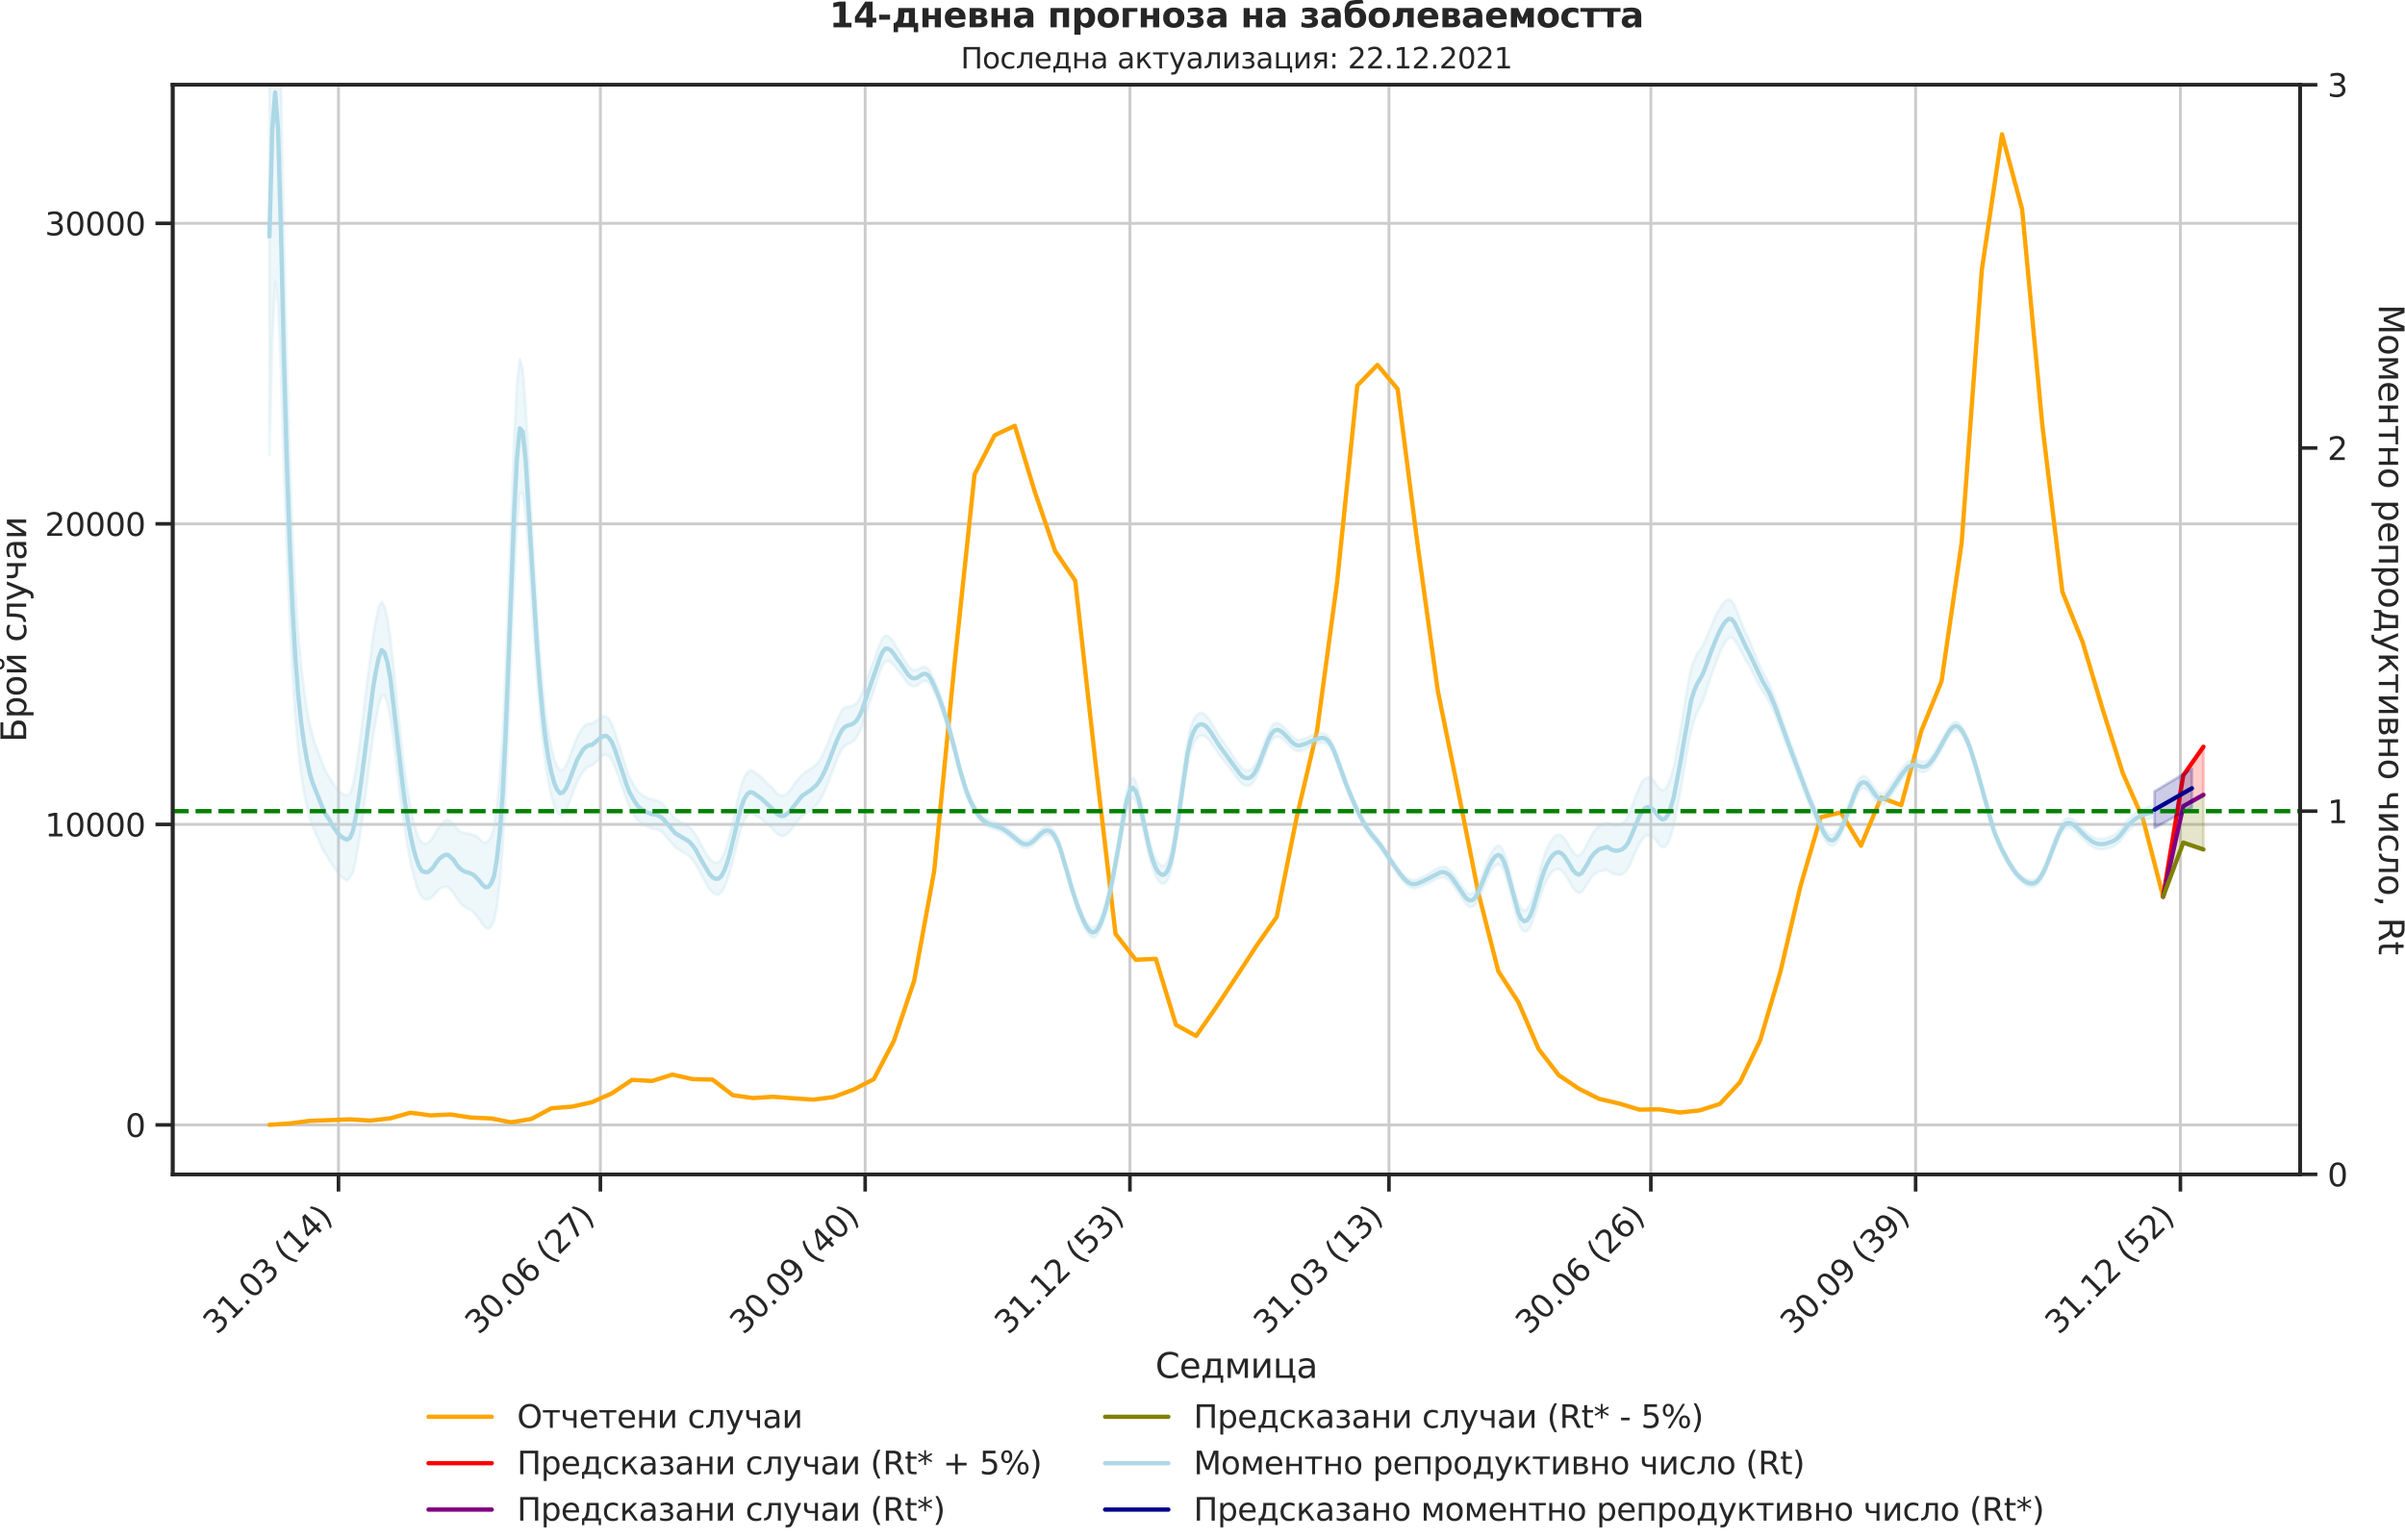 <?xml version="1.0" encoding="utf-8" standalone="no"?>
<!DOCTYPE svg PUBLIC "-//W3C//DTD SVG 1.1//EN"
  "http://www.w3.org/Graphics/SVG/1.1/DTD/svg11.dtd">
<svg xmlns:xlink="http://www.w3.org/1999/xlink" width="836.966pt" height="535.945pt" viewBox="0 0 836.966 535.945" xmlns="http://www.w3.org/2000/svg" version="1.1">
 <defs>
  <style type="text/css">*{stroke-linejoin: round; stroke-linecap: butt}</style>
 </defs>
 <g id="figure_1">
  <g id="patch_1">
   <path d="M 0 535.945 
L 836.966 535.945 
L 836.966 0 
L 0 0 
L 0 535.945 
z
" style="fill: none"/>
  </g>
  <g id="axes_1">
   <g id="patch_2">
    <path d="M 60.108 408.721 
L 800.467 408.721 
L 800.467 29.51 
L 60.108 29.51 
L 60.108 408.721 
z
" style="fill: none"/>
   </g>
   <g id="matplotlib.axis_1">
    <g id="xtick_1">
     <g id="line2d_1">
      <path d="M 117.798 408.721 
L 117.798 29.51 
" clip-path="url(#pd146b1ca36)" style="fill: none; stroke: #cccccc; stroke-linecap: round"/>
     </g>
     <g id="line2d_2">
      <defs>
       <path id="m31563c227d" d="M 0 0 
L 0 6 
" style="stroke: #262626; stroke-width: 1.25"/>
      </defs>
      <g>
       <use xlink:href="#m31563c227d" x="117.798" y="408.721" style="fill: #262626; stroke: #262626; stroke-width: 1.25"/>
      </g>
     </g>
     <g id="text_1">
      <!-- 31.03 (14) -->
      <g style="fill: #262626" transform="translate(75.474 464.838)rotate(-45)scale(0.11 -0.11)">
       <defs>
        <path id="DejaVuSans-33" d="M 2597 2516 
Q 3050 2419 3304 2112 
Q 3559 1806 3559 1356 
Q 3559 666 3084 287 
Q 2609 -91 1734 -91 
Q 1441 -91 1130 -33 
Q 819 25 488 141 
L 488 750 
Q 750 597 1062 519 
Q 1375 441 1716 441 
Q 2309 441 2620 675 
Q 2931 909 2931 1356 
Q 2931 1769 2642 2001 
Q 2353 2234 1838 2234 
L 1294 2234 
L 1294 2753 
L 1863 2753 
Q 2328 2753 2575 2939 
Q 2822 3125 2822 3475 
Q 2822 3834 2567 4026 
Q 2313 4219 1838 4219 
Q 1578 4219 1281 4162 
Q 984 4106 628 3988 
L 628 4550 
Q 988 4650 1302 4700 
Q 1616 4750 1894 4750 
Q 2613 4750 3031 4423 
Q 3450 4097 3450 3541 
Q 3450 3153 3228 2886 
Q 3006 2619 2597 2516 
z
" transform="scale(0.016)"/>
        <path id="DejaVuSans-31" d="M 794 531 
L 1825 531 
L 1825 4091 
L 703 3866 
L 703 4441 
L 1819 4666 
L 2450 4666 
L 2450 531 
L 3481 531 
L 3481 0 
L 794 0 
L 794 531 
z
" transform="scale(0.016)"/>
        <path id="DejaVuSans-2e" d="M 684 794 
L 1344 794 
L 1344 0 
L 684 0 
L 684 794 
z
" transform="scale(0.016)"/>
        <path id="DejaVuSans-30" d="M 2034 4250 
Q 1547 4250 1301 3770 
Q 1056 3291 1056 2328 
Q 1056 1369 1301 889 
Q 1547 409 2034 409 
Q 2525 409 2770 889 
Q 3016 1369 3016 2328 
Q 3016 3291 2770 3770 
Q 2525 4250 2034 4250 
z
M 2034 4750 
Q 2819 4750 3233 4129 
Q 3647 3509 3647 2328 
Q 3647 1150 3233 529 
Q 2819 -91 2034 -91 
Q 1250 -91 836 529 
Q 422 1150 422 2328 
Q 422 3509 836 4129 
Q 1250 4750 2034 4750 
z
" transform="scale(0.016)"/>
        <path id="DejaVuSans-20" transform="scale(0.016)"/>
        <path id="DejaVuSans-28" d="M 1984 4856 
Q 1566 4138 1362 3434 
Q 1159 2731 1159 2009 
Q 1159 1288 1364 580 
Q 1569 -128 1984 -844 
L 1484 -844 
Q 1016 -109 783 600 
Q 550 1309 550 2009 
Q 550 2706 781 3412 
Q 1013 4119 1484 4856 
L 1984 4856 
z
" transform="scale(0.016)"/>
        <path id="DejaVuSans-34" d="M 2419 4116 
L 825 1625 
L 2419 1625 
L 2419 4116 
z
M 2253 4666 
L 3047 4666 
L 3047 1625 
L 3713 1625 
L 3713 1100 
L 3047 1100 
L 3047 0 
L 2419 0 
L 2419 1100 
L 313 1100 
L 313 1709 
L 2253 4666 
z
" transform="scale(0.016)"/>
        <path id="DejaVuSans-29" d="M 513 4856 
L 1013 4856 
Q 1481 4119 1714 3412 
Q 1947 2706 1947 2009 
Q 1947 1309 1714 600 
Q 1481 -109 1013 -844 
L 513 -844 
Q 928 -128 1133 580 
Q 1338 1288 1338 2009 
Q 1338 2731 1133 3434 
Q 928 4138 513 4856 
z
" transform="scale(0.016)"/>
       </defs>
       <use xlink:href="#DejaVuSans-33"/>
       <use xlink:href="#DejaVuSans-31" x="63.623"/>
       <use xlink:href="#DejaVuSans-2e" x="127.246"/>
       <use xlink:href="#DejaVuSans-30" x="159.033"/>
       <use xlink:href="#DejaVuSans-33" x="222.656"/>
       <use xlink:href="#DejaVuSans-20" x="286.279"/>
       <use xlink:href="#DejaVuSans-28" x="318.066"/>
       <use xlink:href="#DejaVuSans-31" x="357.08"/>
       <use xlink:href="#DejaVuSans-34" x="420.703"/>
       <use xlink:href="#DejaVuSans-29" x="484.326"/>
      </g>
     </g>
    </g>
    <g id="xtick_2">
     <g id="line2d_3">
      <path d="M 208.941 408.721 
L 208.941 29.51 
" clip-path="url(#pd146b1ca36)" style="fill: none; stroke: #cccccc; stroke-linecap: round"/>
     </g>
     <g id="line2d_4">
      <g>
       <use xlink:href="#m31563c227d" x="208.941" y="408.721" style="fill: #262626; stroke: #262626; stroke-width: 1.25"/>
      </g>
     </g>
     <g id="text_2">
      <!-- 30.06 (27) -->
      <g style="fill: #262626" transform="translate(166.616 464.838)rotate(-45)scale(0.11 -0.11)">
       <defs>
        <path id="DejaVuSans-36" d="M 2113 2584 
Q 1688 2584 1439 2293 
Q 1191 2003 1191 1497 
Q 1191 994 1439 701 
Q 1688 409 2113 409 
Q 2538 409 2786 701 
Q 3034 994 3034 1497 
Q 3034 2003 2786 2293 
Q 2538 2584 2113 2584 
z
M 3366 4563 
L 3366 3988 
Q 3128 4100 2886 4159 
Q 2644 4219 2406 4219 
Q 1781 4219 1451 3797 
Q 1122 3375 1075 2522 
Q 1259 2794 1537 2939 
Q 1816 3084 2150 3084 
Q 2853 3084 3261 2657 
Q 3669 2231 3669 1497 
Q 3669 778 3244 343 
Q 2819 -91 2113 -91 
Q 1303 -91 875 529 
Q 447 1150 447 2328 
Q 447 3434 972 4092 
Q 1497 4750 2381 4750 
Q 2619 4750 2861 4703 
Q 3103 4656 3366 4563 
z
" transform="scale(0.016)"/>
        <path id="DejaVuSans-32" d="M 1228 531 
L 3431 531 
L 3431 0 
L 469 0 
L 469 531 
Q 828 903 1448 1529 
Q 2069 2156 2228 2338 
Q 2531 2678 2651 2914 
Q 2772 3150 2772 3378 
Q 2772 3750 2511 3984 
Q 2250 4219 1831 4219 
Q 1534 4219 1204 4116 
Q 875 4013 500 3803 
L 500 4441 
Q 881 4594 1212 4672 
Q 1544 4750 1819 4750 
Q 2544 4750 2975 4387 
Q 3406 4025 3406 3419 
Q 3406 3131 3298 2873 
Q 3191 2616 2906 2266 
Q 2828 2175 2409 1742 
Q 1991 1309 1228 531 
z
" transform="scale(0.016)"/>
        <path id="DejaVuSans-37" d="M 525 4666 
L 3525 4666 
L 3525 4397 
L 1831 0 
L 1172 0 
L 2766 4134 
L 525 4134 
L 525 4666 
z
" transform="scale(0.016)"/>
       </defs>
       <use xlink:href="#DejaVuSans-33"/>
       <use xlink:href="#DejaVuSans-30" x="63.623"/>
       <use xlink:href="#DejaVuSans-2e" x="127.246"/>
       <use xlink:href="#DejaVuSans-30" x="159.033"/>
       <use xlink:href="#DejaVuSans-36" x="222.656"/>
       <use xlink:href="#DejaVuSans-20" x="286.279"/>
       <use xlink:href="#DejaVuSans-28" x="318.066"/>
       <use xlink:href="#DejaVuSans-32" x="357.08"/>
       <use xlink:href="#DejaVuSans-37" x="420.703"/>
       <use xlink:href="#DejaVuSans-29" x="484.326"/>
      </g>
     </g>
    </g>
    <g id="xtick_3">
     <g id="line2d_5">
      <path d="M 301.085 408.721 
L 301.085 29.51 
" clip-path="url(#pd146b1ca36)" style="fill: none; stroke: #cccccc; stroke-linecap: round"/>
     </g>
     <g id="line2d_6">
      <g>
       <use xlink:href="#m31563c227d" x="301.085" y="408.721" style="fill: #262626; stroke: #262626; stroke-width: 1.25"/>
      </g>
     </g>
     <g id="text_3">
      <!-- 30.09 (40) -->
      <g style="fill: #262626" transform="translate(258.761 464.838)rotate(-45)scale(0.11 -0.11)">
       <defs>
        <path id="DejaVuSans-39" d="M 703 97 
L 703 672 
Q 941 559 1184 500 
Q 1428 441 1663 441 
Q 2288 441 2617 861 
Q 2947 1281 2994 2138 
Q 2813 1869 2534 1725 
Q 2256 1581 1919 1581 
Q 1219 1581 811 2004 
Q 403 2428 403 3163 
Q 403 3881 828 4315 
Q 1253 4750 1959 4750 
Q 2769 4750 3195 4129 
Q 3622 3509 3622 2328 
Q 3622 1225 3098 567 
Q 2575 -91 1691 -91 
Q 1453 -91 1209 -44 
Q 966 3 703 97 
z
M 1959 2075 
Q 2384 2075 2632 2365 
Q 2881 2656 2881 3163 
Q 2881 3666 2632 3958 
Q 2384 4250 1959 4250 
Q 1534 4250 1286 3958 
Q 1038 3666 1038 3163 
Q 1038 2656 1286 2365 
Q 1534 2075 1959 2075 
z
" transform="scale(0.016)"/>
       </defs>
       <use xlink:href="#DejaVuSans-33"/>
       <use xlink:href="#DejaVuSans-30" x="63.623"/>
       <use xlink:href="#DejaVuSans-2e" x="127.246"/>
       <use xlink:href="#DejaVuSans-30" x="159.033"/>
       <use xlink:href="#DejaVuSans-39" x="222.656"/>
       <use xlink:href="#DejaVuSans-20" x="286.279"/>
       <use xlink:href="#DejaVuSans-28" x="318.066"/>
       <use xlink:href="#DejaVuSans-34" x="357.08"/>
       <use xlink:href="#DejaVuSans-30" x="420.703"/>
       <use xlink:href="#DejaVuSans-29" x="484.326"/>
      </g>
     </g>
    </g>
    <g id="xtick_4">
     <g id="line2d_7">
      <path d="M 393.229 408.721 
L 393.229 29.51 
" clip-path="url(#pd146b1ca36)" style="fill: none; stroke: #cccccc; stroke-linecap: round"/>
     </g>
     <g id="line2d_8">
      <g>
       <use xlink:href="#m31563c227d" x="393.229" y="408.721" style="fill: #262626; stroke: #262626; stroke-width: 1.25"/>
      </g>
     </g>
     <g id="text_4">
      <!-- 31.12 (53) -->
      <g style="fill: #262626" transform="translate(350.905 464.838)rotate(-45)scale(0.11 -0.11)">
       <defs>
        <path id="DejaVuSans-35" d="M 691 4666 
L 3169 4666 
L 3169 4134 
L 1269 4134 
L 1269 2991 
Q 1406 3038 1543 3061 
Q 1681 3084 1819 3084 
Q 2600 3084 3056 2656 
Q 3513 2228 3513 1497 
Q 3513 744 3044 326 
Q 2575 -91 1722 -91 
Q 1428 -91 1123 -41 
Q 819 9 494 109 
L 494 744 
Q 775 591 1075 516 
Q 1375 441 1709 441 
Q 2250 441 2565 725 
Q 2881 1009 2881 1497 
Q 2881 1984 2565 2268 
Q 2250 2553 1709 2553 
Q 1456 2553 1204 2497 
Q 953 2441 691 2322 
L 691 4666 
z
" transform="scale(0.016)"/>
       </defs>
       <use xlink:href="#DejaVuSans-33"/>
       <use xlink:href="#DejaVuSans-31" x="63.623"/>
       <use xlink:href="#DejaVuSans-2e" x="127.246"/>
       <use xlink:href="#DejaVuSans-31" x="159.033"/>
       <use xlink:href="#DejaVuSans-32" x="222.656"/>
       <use xlink:href="#DejaVuSans-20" x="286.279"/>
       <use xlink:href="#DejaVuSans-28" x="318.066"/>
       <use xlink:href="#DejaVuSans-35" x="357.08"/>
       <use xlink:href="#DejaVuSans-33" x="420.703"/>
       <use xlink:href="#DejaVuSans-29" x="484.326"/>
      </g>
     </g>
    </g>
    <g id="xtick_5">
     <g id="line2d_9">
      <path d="M 483.371 408.721 
L 483.371 29.51 
" clip-path="url(#pd146b1ca36)" style="fill: none; stroke: #cccccc; stroke-linecap: round"/>
     </g>
     <g id="line2d_10">
      <g>
       <use xlink:href="#m31563c227d" x="483.371" y="408.721" style="fill: #262626; stroke: #262626; stroke-width: 1.25"/>
      </g>
     </g>
     <g id="text_5">
      <!-- 31.03 (13) -->
      <g style="fill: #262626" transform="translate(441.046 464.838)rotate(-45)scale(0.11 -0.11)">
       <use xlink:href="#DejaVuSans-33"/>
       <use xlink:href="#DejaVuSans-31" x="63.623"/>
       <use xlink:href="#DejaVuSans-2e" x="127.246"/>
       <use xlink:href="#DejaVuSans-30" x="159.033"/>
       <use xlink:href="#DejaVuSans-33" x="222.656"/>
       <use xlink:href="#DejaVuSans-20" x="286.279"/>
       <use xlink:href="#DejaVuSans-28" x="318.066"/>
       <use xlink:href="#DejaVuSans-31" x="357.08"/>
       <use xlink:href="#DejaVuSans-33" x="420.703"/>
       <use xlink:href="#DejaVuSans-29" x="484.326"/>
      </g>
     </g>
    </g>
    <g id="xtick_6">
     <g id="line2d_11">
      <path d="M 574.513 408.721 
L 574.513 29.51 
" clip-path="url(#pd146b1ca36)" style="fill: none; stroke: #cccccc; stroke-linecap: round"/>
     </g>
     <g id="line2d_12">
      <g>
       <use xlink:href="#m31563c227d" x="574.513" y="408.721" style="fill: #262626; stroke: #262626; stroke-width: 1.25"/>
      </g>
     </g>
     <g id="text_6">
      <!-- 30.06 (26) -->
      <g style="fill: #262626" transform="translate(532.189 464.838)rotate(-45)scale(0.11 -0.11)">
       <use xlink:href="#DejaVuSans-33"/>
       <use xlink:href="#DejaVuSans-30" x="63.623"/>
       <use xlink:href="#DejaVuSans-2e" x="127.246"/>
       <use xlink:href="#DejaVuSans-30" x="159.033"/>
       <use xlink:href="#DejaVuSans-36" x="222.656"/>
       <use xlink:href="#DejaVuSans-20" x="286.279"/>
       <use xlink:href="#DejaVuSans-28" x="318.066"/>
       <use xlink:href="#DejaVuSans-32" x="357.08"/>
       <use xlink:href="#DejaVuSans-36" x="420.703"/>
       <use xlink:href="#DejaVuSans-29" x="484.326"/>
      </g>
     </g>
    </g>
    <g id="xtick_7">
     <g id="line2d_13">
      <path d="M 666.658 408.721 
L 666.658 29.51 
" clip-path="url(#pd146b1ca36)" style="fill: none; stroke: #cccccc; stroke-linecap: round"/>
     </g>
     <g id="line2d_14">
      <g>
       <use xlink:href="#m31563c227d" x="666.658" y="408.721" style="fill: #262626; stroke: #262626; stroke-width: 1.25"/>
      </g>
     </g>
     <g id="text_7">
      <!-- 30.09 (39) -->
      <g style="fill: #262626" transform="translate(624.334 464.838)rotate(-45)scale(0.11 -0.11)">
       <use xlink:href="#DejaVuSans-33"/>
       <use xlink:href="#DejaVuSans-30" x="63.623"/>
       <use xlink:href="#DejaVuSans-2e" x="127.246"/>
       <use xlink:href="#DejaVuSans-30" x="159.033"/>
       <use xlink:href="#DejaVuSans-39" x="222.656"/>
       <use xlink:href="#DejaVuSans-20" x="286.279"/>
       <use xlink:href="#DejaVuSans-28" x="318.066"/>
       <use xlink:href="#DejaVuSans-33" x="357.08"/>
       <use xlink:href="#DejaVuSans-39" x="420.703"/>
       <use xlink:href="#DejaVuSans-29" x="484.326"/>
      </g>
     </g>
    </g>
    <g id="xtick_8">
     <g id="line2d_15">
      <path d="M 758.802 408.721 
L 758.802 29.51 
" clip-path="url(#pd146b1ca36)" style="fill: none; stroke: #cccccc; stroke-linecap: round"/>
     </g>
     <g id="line2d_16">
      <g>
       <use xlink:href="#m31563c227d" x="758.802" y="408.721" style="fill: #262626; stroke: #262626; stroke-width: 1.25"/>
      </g>
     </g>
     <g id="text_8">
      <!-- 31.12 (52) -->
      <g style="fill: #262626" transform="translate(716.478 464.838)rotate(-45)scale(0.11 -0.11)">
       <use xlink:href="#DejaVuSans-33"/>
       <use xlink:href="#DejaVuSans-31" x="63.623"/>
       <use xlink:href="#DejaVuSans-2e" x="127.246"/>
       <use xlink:href="#DejaVuSans-31" x="159.033"/>
       <use xlink:href="#DejaVuSans-32" x="222.656"/>
       <use xlink:href="#DejaVuSans-20" x="286.279"/>
       <use xlink:href="#DejaVuSans-28" x="318.066"/>
       <use xlink:href="#DejaVuSans-35" x="357.08"/>
       <use xlink:href="#DejaVuSans-32" x="420.703"/>
       <use xlink:href="#DejaVuSans-29" x="484.326"/>
      </g>
     </g>
    </g>
    <g id="text_9">
     <!-- Седмица -->
     <g style="fill: #262626" transform="translate(402.072 479.573)scale(0.12 -0.12)">
      <defs>
       <path id="DejaVuSans-421" d="M 4122 4306 
L 4122 3641 
Q 3803 3938 3442 4084 
Q 3081 4231 2675 4231 
Q 1875 4231 1450 3742 
Q 1025 3253 1025 2328 
Q 1025 1406 1450 917 
Q 1875 428 2675 428 
Q 3081 428 3442 575 
Q 3803 722 4122 1019 
L 4122 359 
Q 3791 134 3420 21 
Q 3050 -91 2638 -91 
Q 1578 -91 968 557 
Q 359 1206 359 2328 
Q 359 3453 968 4101 
Q 1578 4750 2638 4750 
Q 3056 4750 3426 4639 
Q 3797 4528 4122 4306 
z
" transform="scale(0.016)"/>
       <path id="DejaVuSans-435" d="M 3597 1894 
L 3597 1613 
L 953 1613 
Q 991 1019 1311 708 
Q 1631 397 2203 397 
Q 2534 397 2845 478 
Q 3156 559 3463 722 
L 3463 178 
Q 3153 47 2828 -22 
Q 2503 -91 2169 -91 
Q 1331 -91 842 396 
Q 353 884 353 1716 
Q 353 2575 817 3079 
Q 1281 3584 2069 3584 
Q 2775 3584 3186 3129 
Q 3597 2675 3597 1894 
z
M 3022 2063 
Q 3016 2534 2758 2815 
Q 2500 3097 2075 3097 
Q 1594 3097 1305 2825 
Q 1016 2553 972 2059 
L 3022 2063 
z
" transform="scale(0.016)"/>
       <path id="DejaVuSans-434" d="M 1384 459 
L 3053 459 
L 3053 3041 
L 1844 3041 
L 1844 2603 
Q 1844 1316 1475 628 
L 1384 459 
z
M 550 459 
Q 834 584 959 850 
Q 1266 1509 1266 2838 
L 1266 3500 
L 3631 3500 
L 3631 459 
L 4091 459 
L 4091 -884 
L 3631 -884 
L 3631 0 
L 794 0 
L 794 -884 
L 334 -884 
L 334 459 
L 550 459 
z
" transform="scale(0.016)"/>
       <path id="DejaVuSans-43c" d="M 581 3500 
L 1422 3500 
L 2416 1156 
L 3413 3500 
L 4247 3500 
L 4247 0 
L 3669 0 
L 3669 2950 
L 2703 672 
L 2128 672 
L 1159 2950 
L 1159 0 
L 581 0 
L 581 3500 
z
" transform="scale(0.016)"/>
       <path id="DejaVuSans-438" d="M 3578 3500 
L 3578 0 
L 3006 0 
L 3006 2809 
L 1319 0 
L 581 0 
L 581 3500 
L 1153 3500 
L 1153 697 
L 2838 3500 
L 3578 3500 
z
" transform="scale(0.016)"/>
       <path id="DejaVuSans-446" d="M 3603 0 
L 581 0 
L 581 3500 
L 1159 3500 
L 1159 459 
L 3025 459 
L 3025 3500 
L 3603 3500 
L 3603 459 
L 4063 459 
L 4063 -884 
L 3603 -884 
L 3603 0 
z
" transform="scale(0.016)"/>
       <path id="DejaVuSans-430" d="M 2194 1759 
Q 1497 1759 1228 1600 
Q 959 1441 959 1056 
Q 959 750 1161 570 
Q 1363 391 1709 391 
Q 2188 391 2477 730 
Q 2766 1069 2766 1631 
L 2766 1759 
L 2194 1759 
z
M 3341 1997 
L 3341 0 
L 2766 0 
L 2766 531 
Q 2569 213 2275 61 
Q 1981 -91 1556 -91 
Q 1019 -91 701 211 
Q 384 513 384 1019 
Q 384 1609 779 1909 
Q 1175 2209 1959 2209 
L 2766 2209 
L 2766 2266 
Q 2766 2663 2505 2880 
Q 2244 3097 1772 3097 
Q 1472 3097 1187 3025 
Q 903 2953 641 2809 
L 641 3341 
Q 956 3463 1253 3523 
Q 1550 3584 1831 3584 
Q 2591 3584 2966 3190 
Q 3341 2797 3341 1997 
z
" transform="scale(0.016)"/>
      </defs>
      <use xlink:href="#DejaVuSans-421"/>
      <use xlink:href="#DejaVuSans-435" x="69.824"/>
      <use xlink:href="#DejaVuSans-434" x="131.348"/>
      <use xlink:href="#DejaVuSans-43c" x="200.488"/>
      <use xlink:href="#DejaVuSans-438" x="275.928"/>
      <use xlink:href="#DejaVuSans-446" x="340.918"/>
      <use xlink:href="#DejaVuSans-430" x="408.984"/>
     </g>
    </g>
   </g>
   <g id="matplotlib.axis_2">
    <g id="ytick_1">
     <g id="line2d_17">
      <path d="M 60.108 391.526 
L 800.467 391.526 
" clip-path="url(#pd146b1ca36)" style="fill: none; stroke: #cccccc; stroke-linecap: round"/>
     </g>
     <g id="line2d_18">
      <defs>
       <path id="mdf4fb84377" d="M 0 0 
L -6 0 
" style="stroke: #262626; stroke-width: 1.25"/>
      </defs>
      <g>
       <use xlink:href="#mdf4fb84377" x="60.108" y="391.526" style="fill: #262626; stroke: #262626; stroke-width: 1.25"/>
      </g>
     </g>
     <g id="text_10">
      <!-- 0 -->
      <g style="fill: #262626" transform="translate(43.609 395.705)scale(0.11 -0.11)">
       <use xlink:href="#DejaVuSans-30"/>
      </g>
     </g>
    </g>
    <g id="ytick_2">
     <g id="line2d_19">
      <path d="M 60.108 286.927 
L 800.467 286.927 
" clip-path="url(#pd146b1ca36)" style="fill: none; stroke: #cccccc; stroke-linecap: round"/>
     </g>
     <g id="line2d_20">
      <g>
       <use xlink:href="#mdf4fb84377" x="60.108" y="286.927" style="fill: #262626; stroke: #262626; stroke-width: 1.25"/>
      </g>
     </g>
     <g id="text_11">
      <!-- 10000 -->
      <g style="fill: #262626" transform="translate(15.614 291.106)scale(0.11 -0.11)">
       <use xlink:href="#DejaVuSans-31"/>
       <use xlink:href="#DejaVuSans-30" x="63.623"/>
       <use xlink:href="#DejaVuSans-30" x="127.246"/>
       <use xlink:href="#DejaVuSans-30" x="190.869"/>
       <use xlink:href="#DejaVuSans-30" x="254.492"/>
      </g>
     </g>
    </g>
    <g id="ytick_3">
     <g id="line2d_21">
      <path d="M 60.108 182.328 
L 800.467 182.328 
" clip-path="url(#pd146b1ca36)" style="fill: none; stroke: #cccccc; stroke-linecap: round"/>
     </g>
     <g id="line2d_22">
      <g>
       <use xlink:href="#mdf4fb84377" x="60.108" y="182.328" style="fill: #262626; stroke: #262626; stroke-width: 1.25"/>
      </g>
     </g>
     <g id="text_12">
      <!-- 20000 -->
      <g style="fill: #262626" transform="translate(15.614 186.507)scale(0.11 -0.11)">
       <use xlink:href="#DejaVuSans-32"/>
       <use xlink:href="#DejaVuSans-30" x="63.623"/>
       <use xlink:href="#DejaVuSans-30" x="127.246"/>
       <use xlink:href="#DejaVuSans-30" x="190.869"/>
       <use xlink:href="#DejaVuSans-30" x="254.492"/>
      </g>
     </g>
    </g>
    <g id="ytick_4">
     <g id="line2d_23">
      <path d="M 60.108 77.729 
L 800.467 77.729 
" clip-path="url(#pd146b1ca36)" style="fill: none; stroke: #cccccc; stroke-linecap: round"/>
     </g>
     <g id="line2d_24">
      <g>
       <use xlink:href="#mdf4fb84377" x="60.108" y="77.729" style="fill: #262626; stroke: #262626; stroke-width: 1.25"/>
      </g>
     </g>
     <g id="text_13">
      <!-- 30000 -->
      <g style="fill: #262626" transform="translate(15.614 81.908)scale(0.11 -0.11)">
       <use xlink:href="#DejaVuSans-33"/>
       <use xlink:href="#DejaVuSans-30" x="63.623"/>
       <use xlink:href="#DejaVuSans-30" x="127.246"/>
       <use xlink:href="#DejaVuSans-30" x="190.869"/>
       <use xlink:href="#DejaVuSans-30" x="254.492"/>
      </g>
     </g>
    </g>
    <g id="text_14">
     <!-- Брой случаи -->
     <g style="fill: #262626" transform="translate(9.118 258.325)rotate(-90)scale(0.12 -0.12)">
      <defs>
       <path id="DejaVuSans-411" d="M 3272 1372 
Q 3272 1806 3026 2017 
Q 2781 2228 2272 2228 
L 1259 2228 
L 1259 519 
L 2272 519 
Q 2781 519 3026 730 
Q 3272 941 3272 1372 
z
M 3609 4666 
L 3609 4147 
L 1259 4147 
L 1259 2747 
L 2303 2747 
Q 3088 2747 3513 2406 
Q 3938 2066 3938 1372 
Q 3938 681 3527 340 
Q 3116 0 2303 0 
L 628 0 
L 628 4666 
L 3609 4666 
z
" transform="scale(0.016)"/>
       <path id="DejaVuSans-440" d="M 1159 525 
L 1159 -1331 
L 581 -1331 
L 581 3500 
L 1159 3500 
L 1159 2969 
Q 1341 3281 1617 3432 
Q 1894 3584 2278 3584 
Q 2916 3584 3314 3078 
Q 3713 2572 3713 1747 
Q 3713 922 3314 415 
Q 2916 -91 2278 -91 
Q 1894 -91 1617 61 
Q 1341 213 1159 525 
z
M 3116 1747 
Q 3116 2381 2855 2742 
Q 2594 3103 2138 3103 
Q 1681 3103 1420 2742 
Q 1159 2381 1159 1747 
Q 1159 1113 1420 752 
Q 1681 391 2138 391 
Q 2594 391 2855 752 
Q 3116 1113 3116 1747 
z
" transform="scale(0.016)"/>
       <path id="DejaVuSans-43e" d="M 1959 3097 
Q 1497 3097 1228 2736 
Q 959 2375 959 1747 
Q 959 1119 1226 758 
Q 1494 397 1959 397 
Q 2419 397 2687 759 
Q 2956 1122 2956 1747 
Q 2956 2369 2687 2733 
Q 2419 3097 1959 3097 
z
M 1959 3584 
Q 2709 3584 3137 3096 
Q 3566 2609 3566 1747 
Q 3566 888 3137 398 
Q 2709 -91 1959 -91 
Q 1206 -91 779 398 
Q 353 888 353 1747 
Q 353 2609 779 3096 
Q 1206 3584 1959 3584 
z
" transform="scale(0.016)"/>
       <path id="DejaVuSans-439" d="M 3578 3500 
L 3578 0 
L 3006 0 
L 3006 2809 
L 1319 0 
L 581 0 
L 581 3500 
L 1153 3500 
L 1153 697 
L 2838 3500 
L 3578 3500 
z
M 1102 4833 
L 1471 4833 
Q 1505 4599 1656 4481 
Q 1808 4364 2080 4364 
Q 2349 4364 2499 4480 
Q 2649 4596 2689 4833 
L 3058 4833 
Q 3027 4386 2780 4161 
Q 2533 3936 2080 3936 
Q 1627 3936 1380 4161 
Q 1133 4386 1102 4833 
z
" transform="scale(0.016)"/>
       <path id="DejaVuSans-441" d="M 3122 3366 
L 3122 2828 
Q 2878 2963 2633 3030 
Q 2388 3097 2138 3097 
Q 1578 3097 1268 2742 
Q 959 2388 959 1747 
Q 959 1106 1268 751 
Q 1578 397 2138 397 
Q 2388 397 2633 464 
Q 2878 531 3122 666 
L 3122 134 
Q 2881 22 2623 -34 
Q 2366 -91 2075 -91 
Q 1284 -91 818 406 
Q 353 903 353 1747 
Q 353 2603 823 3093 
Q 1294 3584 2113 3584 
Q 2378 3584 2631 3529 
Q 2884 3475 3122 3366 
z
" transform="scale(0.016)"/>
       <path id="DejaVuSans-43b" d="M 238 0 
L 238 478 
Q 806 566 981 959 
Q 1194 1513 1194 2928 
L 1194 3500 
L 3559 3500 
L 3559 0 
L 2984 0 
L 2984 3041 
L 1769 3041 
L 1769 2694 
Q 1769 1344 1494 738 
Q 1200 91 238 0 
z
" transform="scale(0.016)"/>
       <path id="DejaVuSans-443" d="M 2059 -325 
Q 1816 -950 1584 -1140 
Q 1353 -1331 966 -1331 
L 506 -1331 
L 506 -850 
L 844 -850 
Q 1081 -850 1212 -737 
Q 1344 -625 1503 -206 
L 1606 56 
L 191 3500 
L 800 3500 
L 1894 763 
L 2988 3500 
L 3597 3500 
L 2059 -325 
z
" transform="scale(0.016)"/>
       <path id="DejaVuSans-447" d="M 2625 0 
L 2625 1472 
L 1553 1472 
Q 1075 1472 756 1769 
Q 469 2038 469 2613 
L 469 3500 
L 1044 3500 
L 1044 2666 
Q 1044 2300 1206 2116 
Q 1372 1931 1697 1931 
L 2625 1931 
L 2625 3500 
L 3200 3500 
L 3200 0 
L 2625 0 
z
" transform="scale(0.016)"/>
      </defs>
      <use xlink:href="#DejaVuSans-411"/>
      <use xlink:href="#DejaVuSans-440" x="68.604"/>
      <use xlink:href="#DejaVuSans-43e" x="132.08"/>
      <use xlink:href="#DejaVuSans-439" x="193.262"/>
      <use xlink:href="#DejaVuSans-20" x="258.252"/>
      <use xlink:href="#DejaVuSans-441" x="290.039"/>
      <use xlink:href="#DejaVuSans-43b" x="345.02"/>
      <use xlink:href="#DejaVuSans-443" x="408.936"/>
      <use xlink:href="#DejaVuSans-447" x="468.115"/>
      <use xlink:href="#DejaVuSans-430" x="527.197"/>
      <use xlink:href="#DejaVuSans-438" x="588.477"/>
     </g>
    </g>
   </g>
   <g id="PolyCollection_1">
    <defs>
     <path id="m048f61e53c" d="M 752.793 -223.862 
L 752.793 -223.862 
L 759.804 -266.078 
L 766.815 -276.043 
L 766.815 -259.3 
L 766.815 -259.3 
L 759.804 -255.367 
L 752.793 -223.862 
z
" style="stroke: #ff0000; stroke-opacity: 0.2"/>
    </defs>
    <g clip-path="url(#pd146b1ca36)">
     <use xlink:href="#m048f61e53c" x="0" y="535.945" style="fill: #ff0000; fill-opacity: 0.2; stroke: #ff0000; stroke-opacity: 0.2"/>
    </g>
   </g>
   <g id="PolyCollection_2">
    <defs>
     <path id="m7ba1598302" d="M 752.793 -223.862 
L 752.793 -223.862 
L 759.804 -255.367 
L 766.815 -259.3 
L 766.815 -240.287 
L 766.815 -240.287 
L 759.804 -242.679 
L 752.793 -223.862 
z
" style="stroke: #808000; stroke-opacity: 0.2"/>
    </defs>
    <g clip-path="url(#pd146b1ca36)">
     <use xlink:href="#m7ba1598302" x="0" y="535.945" style="fill: #808000; fill-opacity: 0.2; stroke: #808000; stroke-opacity: 0.2"/>
    </g>
   </g>
   <g id="line2d_25">
    <path d="M 93.76 391.484 
L 100.771 391.034 
L 107.782 390.103 
L 114.793 389.863 
L 121.804 389.591 
L 128.815 390.02 
L 135.826 389.235 
L 142.837 387.279 
L 149.848 388.2 
L 156.859 387.896 
L 163.87 388.953 
L 170.881 389.267 
L 177.892 390.626 
L 184.903 389.455 
L 191.914 385.721 
L 198.925 385.187 
L 205.936 383.65 
L 212.947 380.522 
L 219.958 375.857 
L 226.969 376.223 
L 233.98 374.016 
L 240.991 375.585 
L 248.002 375.763 
L 255.013 381.171 
L 262.024 382.175 
L 269.035 381.725 
L 276.046 382.258 
L 283.057 382.729 
L 290.068 381.819 
L 297.079 379.204 
L 304.09 375.616 
L 311.101 362.228 
L 318.112 341.433 
L 325.123 303.098 
L 332.134 231.678 
L 339.145 165.163 
L 346.156 151.471 
L 353.167 148.208 
L 360.178 171.345 
L 367.189 191.773 
L 374.2 202.118 
L 381.211 265.202 
L 388.222 325.053 
L 395.233 334.038 
L 402.244 333.724 
L 409.255 356.694 
L 416.266 360.565 
L 423.277 350.502 
L 430.288 339.917 
L 437.298 329.143 
L 444.309 319.112 
L 451.32 284.134 
L 458.331 254.449 
L 465.342 202.547 
L 472.353 134.192 
L 479.364 126.995 
L 486.375 135.374 
L 493.386 189.943 
L 500.397 240.569 
L 507.408 275.034 
L 514.419 310.504 
L 521.43 338.024 
L 528.441 348.849 
L 535.452 365.125 
L 542.463 374.204 
L 549.474 378.922 
L 556.485 382.447 
L 563.496 384.089 
L 570.507 386.191 
L 577.518 386.097 
L 584.529 387.216 
L 591.54 386.463 
L 598.551 384.214 
L 605.562 376.621 
L 612.573 362.039 
L 619.584 338.295 
L 626.595 308.38 
L 633.606 284.448 
L 640.617 282.774 
L 647.628 294.353 
L 654.639 277.586 
L 661.65 280.264 
L 668.661 254.334 
L 675.672 237.138 
L 682.683 188.834 
L 689.694 93.9 
L 696.705 46.747 
L 703.716 72.802 
L 710.727 147.674 
L 717.738 206.009 
L 724.749 223.404 
L 731.76 246.907 
L 738.771 269.124 
L 745.782 285.034 
L 752.793 312.083 
" clip-path="url(#pd146b1ca36)" style="fill: none; stroke: #ffa500; stroke-width: 1.5; stroke-linecap: round"/>
   </g>
   <g id="line2d_26">
    <path d="M 752.793 312.083 
L 759.804 269.867 
L 766.815 259.902 
" clip-path="url(#pd146b1ca36)" style="fill: none; stroke: #ff0000; stroke-width: 1.5; stroke-linecap: round"/>
   </g>
   <g id="line2d_27">
    <path d="M 752.793 312.083 
L 759.804 280.578 
L 766.815 276.645 
" clip-path="url(#pd146b1ca36)" style="fill: none; stroke: #800080; stroke-width: 1.5; stroke-linecap: round"/>
   </g>
   <g id="line2d_28">
    <path d="M 752.793 312.083 
L 759.804 293.266 
L 766.815 295.657 
" clip-path="url(#pd146b1ca36)" style="fill: none; stroke: #808000; stroke-width: 1.5; stroke-linecap: round"/>
   </g>
   <g id="patch_3">
    <path d="M 60.108 408.721 
L 60.108 29.51 
" style="fill: none; stroke: #262626; stroke-width: 1.25; stroke-linejoin: miter; stroke-linecap: square"/>
   </g>
   <g id="patch_4">
    <path d="M 800.467 408.721 
L 800.467 29.51 
" style="fill: none; stroke: #262626; stroke-width: 1.25; stroke-linejoin: miter; stroke-linecap: square"/>
   </g>
   <g id="patch_5">
    <path d="M 60.108 408.721 
L 800.467 408.721 
" style="fill: none; stroke: #262626; stroke-width: 1.25; stroke-linejoin: miter; stroke-linecap: square"/>
   </g>
   <g id="patch_6">
    <path d="M 60.108 29.51 
L 800.467 29.51 
" style="fill: none; stroke: #262626; stroke-width: 1.25; stroke-linejoin: miter; stroke-linecap: square"/>
   </g>
   <g id="text_15">
    <!-- Последна актуализация: 22.12.2021 -->
    <g style="fill: #262626" transform="translate(334.356 23.822)scale(0.1 -0.1)">
     <defs>
      <path id="DejaVuSans-41f" d="M 4184 4666 
L 4184 0 
L 3553 0 
L 3553 4134 
L 1259 4134 
L 1259 0 
L 628 0 
L 628 4666 
L 4184 4666 
z
" transform="scale(0.016)"/>
      <path id="DejaVuSans-43d" d="M 581 3500 
L 1159 3500 
L 1159 2072 
L 3025 2072 
L 3025 3500 
L 3603 3500 
L 3603 0 
L 3025 0 
L 3025 1613 
L 1159 1613 
L 1159 0 
L 581 0 
L 581 3500 
z
" transform="scale(0.016)"/>
      <path id="DejaVuSans-43a" d="M 581 3500 
L 1153 3500 
L 1153 1856 
L 2775 3500 
L 3481 3500 
L 2144 2147 
L 3653 0 
L 3009 0 
L 1769 1766 
L 1153 1141 
L 1153 0 
L 581 0 
L 581 3500 
z
" transform="scale(0.016)"/>
      <path id="DejaVuSans-442" d="M 188 3500 
L 3541 3500 
L 3541 3041 
L 2147 3041 
L 2147 0 
L 1581 0 
L 1581 3041 
L 188 3041 
L 188 3500 
z
" transform="scale(0.016)"/>
      <path id="DejaVuSans-437" d="M 2206 1888 
Q 2594 1813 2809 1584 
Q 3025 1356 3025 1019 
Q 3025 478 2622 193 
Q 2219 -91 1475 -91 
Q 1225 -91 961 -47 
Q 697 -3 416 84 
L 416 619 
Q 638 503 903 445 
Q 1169 388 1459 388 
Q 1931 388 2195 563 
Q 2459 738 2459 1019 
Q 2459 1294 2225 1461 
Q 1991 1628 1563 1628 
L 1100 1628 
L 1100 2103 
L 1584 2103 
Q 1947 2103 2158 2242 
Q 2369 2381 2369 2600 
Q 2369 2800 2151 2944 
Q 1934 3088 1563 3088 
Q 1341 3088 1089 3047 
Q 838 3006 534 2916 
L 534 3438 
Q 841 3513 1106 3550 
Q 1372 3588 1609 3588 
Q 2222 3588 2576 3342 
Q 2931 3097 2931 2656 
Q 2931 2366 2743 2164 
Q 2556 1963 2206 1888 
z
" transform="scale(0.016)"/>
      <path id="DejaVuSans-44f" d="M 1181 2491 
Q 1181 2231 1381 2084 
Q 1581 1938 1953 1938 
L 2728 1938 
L 2728 3041 
L 1953 3041 
Q 1581 3041 1381 2897 
Q 1181 2753 1181 2491 
z
M 363 0 
L 1431 1534 
Q 1069 1616 828 1830 
Q 588 2044 588 2491 
Q 588 2997 923 3248 
Q 1259 3500 1938 3500 
L 3306 3500 
L 3306 0 
L 2728 0 
L 2728 1478 
L 2013 1478 
L 981 0 
L 363 0 
z
" transform="scale(0.016)"/>
      <path id="DejaVuSans-3a" d="M 750 794 
L 1409 794 
L 1409 0 
L 750 0 
L 750 794 
z
M 750 3309 
L 1409 3309 
L 1409 2516 
L 750 2516 
L 750 3309 
z
" transform="scale(0.016)"/>
     </defs>
     <use xlink:href="#DejaVuSans-41f"/>
     <use xlink:href="#DejaVuSans-43e" x="75.195"/>
     <use xlink:href="#DejaVuSans-441" x="136.377"/>
     <use xlink:href="#DejaVuSans-43b" x="191.357"/>
     <use xlink:href="#DejaVuSans-435" x="255.273"/>
     <use xlink:href="#DejaVuSans-434" x="316.797"/>
     <use xlink:href="#DejaVuSans-43d" x="385.938"/>
     <use xlink:href="#DejaVuSans-430" x="451.318"/>
     <use xlink:href="#DejaVuSans-20" x="512.598"/>
     <use xlink:href="#DejaVuSans-430" x="544.385"/>
     <use xlink:href="#DejaVuSans-43a" x="605.664"/>
     <use xlink:href="#DejaVuSans-442" x="666.064"/>
     <use xlink:href="#DejaVuSans-443" x="724.316"/>
     <use xlink:href="#DejaVuSans-430" x="783.496"/>
     <use xlink:href="#DejaVuSans-43b" x="844.775"/>
     <use xlink:href="#DejaVuSans-438" x="908.691"/>
     <use xlink:href="#DejaVuSans-437" x="973.682"/>
     <use xlink:href="#DejaVuSans-430" x="1026.855"/>
     <use xlink:href="#DejaVuSans-446" x="1088.135"/>
     <use xlink:href="#DejaVuSans-438" x="1156.201"/>
     <use xlink:href="#DejaVuSans-44f" x="1221.191"/>
     <use xlink:href="#DejaVuSans-3a" x="1281.348"/>
     <use xlink:href="#DejaVuSans-20" x="1315.039"/>
     <use xlink:href="#DejaVuSans-32" x="1346.826"/>
     <use xlink:href="#DejaVuSans-32" x="1410.449"/>
     <use xlink:href="#DejaVuSans-2e" x="1474.072"/>
     <use xlink:href="#DejaVuSans-31" x="1505.859"/>
     <use xlink:href="#DejaVuSans-32" x="1569.482"/>
     <use xlink:href="#DejaVuSans-2e" x="1633.105"/>
     <use xlink:href="#DejaVuSans-32" x="1664.893"/>
     <use xlink:href="#DejaVuSans-30" x="1728.516"/>
     <use xlink:href="#DejaVuSans-32" x="1792.139"/>
     <use xlink:href="#DejaVuSans-31" x="1855.762"/>
    </g>
   </g>
   <g id="text_16">
    <!-- 14-дневна прогноза на заболеваемостта -->
    <g style="fill: #262626" transform="translate(288.619 9.51)scale(0.12 -0.12)">
     <defs>
      <path id="DejaVuSans-Bold-31" d="M 750 831 
L 1813 831 
L 1813 3847 
L 722 3622 
L 722 4441 
L 1806 4666 
L 2950 4666 
L 2950 831 
L 4013 831 
L 4013 0 
L 750 0 
L 750 831 
z
" transform="scale(0.016)"/>
      <path id="DejaVuSans-Bold-34" d="M 2356 3675 
L 1038 1722 
L 2356 1722 
L 2356 3675 
z
M 2156 4666 
L 3494 4666 
L 3494 1722 
L 4159 1722 
L 4159 850 
L 3494 850 
L 3494 0 
L 2356 0 
L 2356 850 
L 288 850 
L 288 1881 
L 2156 4666 
z
" transform="scale(0.016)"/>
      <path id="DejaVuSans-Bold-2d" d="M 347 2297 
L 2309 2297 
L 2309 1388 
L 347 1388 
L 347 2297 
z
" transform="scale(0.016)"/>
      <path id="DejaVuSans-Bold-434" d="M 547 800 
Q 903 919 1053 1314 
Q 1203 1709 1203 2838 
L 1203 3500 
L 4228 3500 
L 4228 800 
L 4809 800 
L 4809 -884 
L 4009 -884 
L 4009 0 
L 1159 0 
L 1159 -884 
L 359 -884 
L 359 800 
L 547 800 
z
M 3109 2700 
L 2322 2700 
L 2322 2603 
Q 2322 1456 2063 800 
L 3109 800 
L 3109 2700 
z
" transform="scale(0.016)"/>
      <path id="DejaVuSans-Bold-43d" d="M 538 3500 
L 1656 3500 
L 1656 2169 
L 2766 2169 
L 2766 3500 
L 3884 3500 
L 3884 0 
L 2766 0 
L 2766 1478 
L 1656 1478 
L 1656 0 
L 538 0 
L 538 3500 
z
" transform="scale(0.016)"/>
      <path id="DejaVuSans-Bold-435" d="M 4031 1759 
L 4031 1441 
L 1416 1441 
Q 1456 1047 1700 850 
Q 1944 653 2381 653 
Q 2734 653 3104 758 
Q 3475 863 3866 1075 
L 3866 213 
Q 3469 63 3072 -14 
Q 2675 -91 2278 -91 
Q 1328 -91 801 392 
Q 275 875 275 1747 
Q 275 2603 792 3093 
Q 1309 3584 2216 3584 
Q 3041 3584 3536 3087 
Q 4031 2591 4031 1759 
z
M 2881 2131 
Q 2881 2450 2695 2645 
Q 2509 2841 2209 2841 
Q 1884 2841 1681 2658 
Q 1478 2475 1428 2131 
L 2881 2131 
z
" transform="scale(0.016)"/>
      <path id="DejaVuSans-Bold-432" d="M 2184 2181 
Q 2378 2181 2478 2261 
Q 2578 2341 2578 2497 
Q 2578 2653 2478 2731 
Q 2378 2809 2184 2809 
L 1656 2809 
L 1656 2181 
L 2184 2181 
z
M 2222 700 
Q 2469 700 2594 798 
Q 2719 897 2719 1094 
Q 2719 1288 2594 1384 
Q 2469 1481 2222 1481 
L 1656 1481 
L 1656 700 
L 2222 700 
z
M 538 3500 
L 2141 3500 
Q 2919 3500 3267 3279 
Q 3616 3059 3616 2575 
Q 3616 2319 3487 2139 
Q 3359 1959 3119 1872 
Q 3428 1788 3598 1561 
Q 3769 1334 3769 1003 
Q 3769 497 3403 248 
Q 3038 0 2294 0 
L 538 0 
L 538 3500 
z
" transform="scale(0.016)"/>
      <path id="DejaVuSans-Bold-430" d="M 2106 1575 
Q 1756 1575 1579 1456 
Q 1403 1338 1403 1106 
Q 1403 894 1545 773 
Q 1688 653 1941 653 
Q 2256 653 2472 879 
Q 2688 1106 2688 1447 
L 2688 1575 
L 2106 1575 
z
M 3816 1997 
L 3816 0 
L 2688 0 
L 2688 519 
Q 2463 200 2181 54 
Q 1900 -91 1497 -91 
Q 953 -91 614 226 
Q 275 544 275 1050 
Q 275 1666 698 1953 
Q 1122 2241 2028 2241 
L 2688 2241 
L 2688 2328 
Q 2688 2594 2478 2717 
Q 2269 2841 1825 2841 
Q 1466 2841 1156 2769 
Q 847 2697 581 2553 
L 581 3406 
Q 941 3494 1303 3539 
Q 1666 3584 2028 3584 
Q 2975 3584 3395 3211 
Q 3816 2838 3816 1997 
z
" transform="scale(0.016)"/>
      <path id="DejaVuSans-Bold-20" transform="scale(0.016)"/>
      <path id="DejaVuSans-Bold-43f" d="M 3884 3500 
L 3884 0 
L 2766 0 
L 2766 2700 
L 1656 2700 
L 1656 0 
L 538 0 
L 538 3500 
L 3884 3500 
z
" transform="scale(0.016)"/>
      <path id="DejaVuSans-Bold-440" d="M 1656 506 
L 1656 -1331 
L 538 -1331 
L 538 3500 
L 1656 3500 
L 1656 2988 
Q 1888 3294 2169 3439 
Q 2450 3584 2816 3584 
Q 3463 3584 3878 3070 
Q 4294 2556 4294 1747 
Q 4294 938 3878 423 
Q 3463 -91 2816 -91 
Q 2450 -91 2169 54 
Q 1888 200 1656 506 
z
M 2400 2772 
Q 2041 2772 1848 2508 
Q 1656 2244 1656 1747 
Q 1656 1250 1848 986 
Q 2041 722 2400 722 
Q 2759 722 2948 984 
Q 3138 1247 3138 1747 
Q 3138 2247 2948 2509 
Q 2759 2772 2400 2772 
z
" transform="scale(0.016)"/>
      <path id="DejaVuSans-Bold-43e" d="M 2203 2784 
Q 1831 2784 1636 2517 
Q 1441 2250 1441 1747 
Q 1441 1244 1636 976 
Q 1831 709 2203 709 
Q 2569 709 2762 976 
Q 2956 1244 2956 1747 
Q 2956 2250 2762 2517 
Q 2569 2784 2203 2784 
z
M 2203 3584 
Q 3106 3584 3614 3096 
Q 4122 2609 4122 1747 
Q 4122 884 3614 396 
Q 3106 -91 2203 -91 
Q 1297 -91 786 396 
Q 275 884 275 1747 
Q 275 2609 786 3096 
Q 1297 3584 2203 3584 
z
" transform="scale(0.016)"/>
      <path id="DejaVuSans-Bold-433" d="M 538 0 
L 538 3500 
L 3191 3500 
L 3191 2809 
L 1656 2809 
L 1656 0 
L 538 0 
z
" transform="scale(0.016)"/>
      <path id="DejaVuSans-Bold-437" d="M 900 2181 
L 1413 2181 
Q 1872 2181 2039 2281 
Q 2206 2381 2206 2519 
Q 2206 2841 1469 2841 
Q 853 2841 472 2625 
L 472 3434 
Q 1041 3584 1713 3584 
Q 2500 3584 2862 3361 
Q 3225 3138 3225 2666 
Q 3225 2047 2541 1888 
Q 3313 1697 3313 994 
Q 3313 453 2888 181 
Q 2463 -91 1553 -91 
Q 875 -91 313 84 
L 313 947 
Q 1013 653 1428 653 
Q 1884 653 2089 776 
Q 2294 900 2294 1056 
Q 2294 1491 1394 1491 
L 900 1491 
L 900 2181 
z
" transform="scale(0.016)"/>
      <path id="DejaVuSans-Bold-431" d="M 344 1941 
L 322 2463 
Q 275 2672 275 2881 
Q 275 3494 456 3894 
Q 791 4631 1238 4781 
Q 1606 4909 3141 5031 
Q 3297 5044 3475 5072 
L 3725 4378 
Q 3488 4316 2269 4209 
Q 1734 4163 1516 4013 
Q 1153 3766 1125 3300 
Q 1584 3584 2275 3584 
Q 3178 3584 3686 3096 
Q 4194 2609 4194 1747 
Q 4194 884 3687 396 
Q 3181 -91 2275 -91 
Q 1369 -91 858 396 
Q 347 884 347 1747 
Q 347 1866 344 1941 
z
M 2272 2784 
Q 1903 2784 1708 2517 
Q 1513 2250 1513 1747 
Q 1513 1244 1708 976 
Q 1903 709 2272 709 
Q 2641 709 2834 976 
Q 3028 1244 3028 1747 
Q 3028 2250 2834 2517 
Q 2641 2784 2272 2784 
z
" transform="scale(0.016)"/>
      <path id="DejaVuSans-Bold-43b" d="M 353 0 
L 353 800 
Q 906 913 1031 1278 
Q 1125 1556 1125 2928 
L 1125 3500 
L 4150 3500 
L 4150 0 
L 3031 0 
L 3031 2700 
L 2244 2700 
L 2244 2584 
Q 2244 1213 2028 813 
Q 1591 0 353 0 
z
" transform="scale(0.016)"/>
      <path id="DejaVuSans-Bold-43c" d="M 538 3500 
L 1825 3500 
L 2613 1750 
L 3400 3500 
L 4691 3500 
L 4691 0 
L 3575 0 
L 3575 1984 
L 2984 672 
L 2250 672 
L 1656 1984 
L 1656 0 
L 538 0 
L 538 3500 
z
" transform="scale(0.016)"/>
      <path id="DejaVuSans-Bold-441" d="M 3366 3391 
L 3366 2478 
Q 3138 2634 2908 2709 
Q 2678 2784 2431 2784 
Q 1963 2784 1702 2511 
Q 1441 2238 1441 1747 
Q 1441 1256 1702 982 
Q 1963 709 2431 709 
Q 2694 709 2930 787 
Q 3166 866 3366 1019 
L 3366 103 
Q 3103 6 2833 -42 
Q 2563 -91 2291 -91 
Q 1344 -91 809 395 
Q 275 881 275 1747 
Q 275 2613 809 3098 
Q 1344 3584 2291 3584 
Q 2566 3584 2833 3536 
Q 3100 3488 3366 3391 
z
" transform="scale(0.016)"/>
      <path id="DejaVuSans-Bold-442" d="M 25 3500 
L 3681 3500 
L 3681 2809 
L 2413 2809 
L 2413 0 
L 1297 0 
L 1297 2809 
L 25 2809 
L 25 3500 
z
" transform="scale(0.016)"/>
     </defs>
     <use xlink:href="#DejaVuSans-Bold-31"/>
     <use xlink:href="#DejaVuSans-Bold-34" x="69.58"/>
     <use xlink:href="#DejaVuSans-Bold-2d" x="139.16"/>
     <use xlink:href="#DejaVuSans-Bold-434" x="180.664"/>
     <use xlink:href="#DejaVuSans-Bold-43d" x="261.426"/>
     <use xlink:href="#DejaVuSans-Bold-435" x="330.518"/>
     <use xlink:href="#DejaVuSans-Bold-432" x="398.34"/>
     <use xlink:href="#DejaVuSans-Bold-43d" x="461.621"/>
     <use xlink:href="#DejaVuSans-Bold-430" x="530.713"/>
     <use xlink:href="#DejaVuSans-Bold-20" x="598.193"/>
     <use xlink:href="#DejaVuSans-Bold-43f" x="633.008"/>
     <use xlink:href="#DejaVuSans-Bold-440" x="702.1"/>
     <use xlink:href="#DejaVuSans-Bold-43e" x="773.682"/>
     <use xlink:href="#DejaVuSans-Bold-433" x="842.383"/>
     <use xlink:href="#DejaVuSans-Bold-43d" x="894.629"/>
     <use xlink:href="#DejaVuSans-Bold-43e" x="963.721"/>
     <use xlink:href="#DejaVuSans-Bold-437" x="1032.422"/>
     <use xlink:href="#DejaVuSans-Bold-430" x="1090.527"/>
     <use xlink:href="#DejaVuSans-Bold-20" x="1158.008"/>
     <use xlink:href="#DejaVuSans-Bold-43d" x="1192.822"/>
     <use xlink:href="#DejaVuSans-Bold-430" x="1261.914"/>
     <use xlink:href="#DejaVuSans-Bold-20" x="1329.395"/>
     <use xlink:href="#DejaVuSans-Bold-437" x="1364.209"/>
     <use xlink:href="#DejaVuSans-Bold-430" x="1422.314"/>
     <use xlink:href="#DejaVuSans-Bold-431" x="1489.795"/>
     <use xlink:href="#DejaVuSans-Bold-43e" x="1559.619"/>
     <use xlink:href="#DejaVuSans-Bold-43b" x="1628.32"/>
     <use xlink:href="#DejaVuSans-Bold-435" x="1701.562"/>
     <use xlink:href="#DejaVuSans-Bold-432" x="1769.385"/>
     <use xlink:href="#DejaVuSans-Bold-430" x="1832.666"/>
     <use xlink:href="#DejaVuSans-Bold-435" x="1900.146"/>
     <use xlink:href="#DejaVuSans-Bold-43c" x="1967.969"/>
     <use xlink:href="#DejaVuSans-Bold-43e" x="2049.707"/>
     <use xlink:href="#DejaVuSans-Bold-441" x="2118.408"/>
     <use xlink:href="#DejaVuSans-Bold-442" x="2177.686"/>
     <use xlink:href="#DejaVuSans-Bold-442" x="2235.645"/>
     <use xlink:href="#DejaVuSans-Bold-430" x="2293.604"/>
    </g>
   </g>
  </g>
  <g id="axes_2">
   <g id="matplotlib.axis_3">
    <g id="ytick_5">
     <g id="line2d_29">
      <defs>
       <path id="m206d6c284c" d="M 0 0 
L 6 0 
" style="stroke: #262626; stroke-width: 1.25"/>
      </defs>
      <g>
       <use xlink:href="#m206d6c284c" x="800.467" y="408.721" style="fill: #262626; stroke: #262626; stroke-width: 1.25"/>
      </g>
     </g>
     <g id="text_17">
      <!-- 0 -->
      <g style="fill: #262626" transform="translate(809.967 412.9)scale(0.11 -0.11)">
       <use xlink:href="#DejaVuSans-30"/>
      </g>
     </g>
    </g>
    <g id="ytick_6">
     <g id="line2d_30">
      <g>
       <use xlink:href="#m206d6c284c" x="800.467" y="282.317" style="fill: #262626; stroke: #262626; stroke-width: 1.25"/>
      </g>
     </g>
     <g id="text_18">
      <!-- 1 -->
      <g style="fill: #262626" transform="translate(809.967 286.496)scale(0.11 -0.11)">
       <use xlink:href="#DejaVuSans-31"/>
      </g>
     </g>
    </g>
    <g id="ytick_7">
     <g id="line2d_31">
      <g>
       <use xlink:href="#m206d6c284c" x="800.467" y="155.914" style="fill: #262626; stroke: #262626; stroke-width: 1.25"/>
      </g>
     </g>
     <g id="text_19">
      <!-- 2 -->
      <g style="fill: #262626" transform="translate(809.967 160.093)scale(0.11 -0.11)">
       <use xlink:href="#DejaVuSans-32"/>
      </g>
     </g>
    </g>
    <g id="ytick_8">
     <g id="line2d_32">
      <g>
       <use xlink:href="#m206d6c284c" x="800.467" y="29.51" style="fill: #262626; stroke: #262626; stroke-width: 1.25"/>
      </g>
     </g>
     <g id="text_20">
      <!-- 3 -->
      <g style="fill: #262626" transform="translate(809.967 33.689)scale(0.11 -0.11)">
       <use xlink:href="#DejaVuSans-33"/>
      </g>
     </g>
    </g>
    <g id="text_21">
     <!-- Моментно репродуктивно число, Rt -->
     <g style="fill: #262626" transform="translate(827.848 105.888)rotate(-270)scale(0.12 -0.12)">
      <defs>
       <path id="DejaVuSans-41c" d="M 628 4666 
L 1569 4666 
L 2759 1491 
L 3956 4666 
L 4897 4666 
L 4897 0 
L 4281 0 
L 4281 4097 
L 3078 897 
L 2444 897 
L 1241 4097 
L 1241 0 
L 628 0 
L 628 4666 
z
" transform="scale(0.016)"/>
       <path id="DejaVuSans-43f" d="M 3603 3500 
L 3603 0 
L 3025 0 
L 3025 3041 
L 1159 3041 
L 1159 0 
L 581 0 
L 581 3500 
L 3603 3500 
z
" transform="scale(0.016)"/>
       <path id="DejaVuSans-432" d="M 1156 1613 
L 1156 459 
L 1975 459 
Q 2369 459 2575 607 
Q 2781 756 2781 1038 
Q 2781 1319 2575 1466 
Q 2369 1613 1975 1613 
L 1156 1613 
z
M 1156 3041 
L 1156 2072 
L 1913 2072 
Q 2238 2072 2444 2201 
Q 2650 2331 2650 2563 
Q 2650 2794 2444 2917 
Q 2238 3041 1913 3041 
L 1156 3041 
z
M 581 3500 
L 1950 3500 
Q 2566 3500 2897 3275 
Q 3228 3050 3228 2634 
Q 3228 2313 3059 2123 
Q 2891 1934 2559 1888 
Q 2956 1813 3175 1575 
Q 3394 1338 3394 981 
Q 3394 513 3033 256 
Q 2672 0 2003 0 
L 581 0 
L 581 3500 
z
" transform="scale(0.016)"/>
       <path id="DejaVuSans-2c" d="M 750 794 
L 1409 794 
L 1409 256 
L 897 -744 
L 494 -744 
L 750 256 
L 750 794 
z
" transform="scale(0.016)"/>
       <path id="DejaVuSans-52" d="M 2841 2188 
Q 3044 2119 3236 1894 
Q 3428 1669 3622 1275 
L 4263 0 
L 3584 0 
L 2988 1197 
Q 2756 1666 2539 1819 
Q 2322 1972 1947 1972 
L 1259 1972 
L 1259 0 
L 628 0 
L 628 4666 
L 2053 4666 
Q 2853 4666 3247 4331 
Q 3641 3997 3641 3322 
Q 3641 2881 3436 2590 
Q 3231 2300 2841 2188 
z
M 1259 4147 
L 1259 2491 
L 2053 2491 
Q 2509 2491 2742 2702 
Q 2975 2913 2975 3322 
Q 2975 3731 2742 3939 
Q 2509 4147 2053 4147 
L 1259 4147 
z
" transform="scale(0.016)"/>
       <path id="DejaVuSans-74" d="M 1172 4494 
L 1172 3500 
L 2356 3500 
L 2356 3053 
L 1172 3053 
L 1172 1153 
Q 1172 725 1289 603 
Q 1406 481 1766 481 
L 2356 481 
L 2356 0 
L 1766 0 
Q 1100 0 847 248 
Q 594 497 594 1153 
L 594 3053 
L 172 3053 
L 172 3500 
L 594 3500 
L 594 4494 
L 1172 4494 
z
" transform="scale(0.016)"/>
      </defs>
      <use xlink:href="#DejaVuSans-41c"/>
      <use xlink:href="#DejaVuSans-43e" x="86.279"/>
      <use xlink:href="#DejaVuSans-43c" x="147.461"/>
      <use xlink:href="#DejaVuSans-435" x="222.9"/>
      <use xlink:href="#DejaVuSans-43d" x="284.424"/>
      <use xlink:href="#DejaVuSans-442" x="349.805"/>
      <use xlink:href="#DejaVuSans-43d" x="408.057"/>
      <use xlink:href="#DejaVuSans-43e" x="473.438"/>
      <use xlink:href="#DejaVuSans-20" x="534.619"/>
      <use xlink:href="#DejaVuSans-440" x="566.406"/>
      <use xlink:href="#DejaVuSans-435" x="629.883"/>
      <use xlink:href="#DejaVuSans-43f" x="691.406"/>
      <use xlink:href="#DejaVuSans-440" x="756.787"/>
      <use xlink:href="#DejaVuSans-43e" x="820.264"/>
      <use xlink:href="#DejaVuSans-434" x="881.445"/>
      <use xlink:href="#DejaVuSans-443" x="950.586"/>
      <use xlink:href="#DejaVuSans-43a" x="1009.766"/>
      <use xlink:href="#DejaVuSans-442" x="1070.166"/>
      <use xlink:href="#DejaVuSans-438" x="1128.418"/>
      <use xlink:href="#DejaVuSans-432" x="1193.408"/>
      <use xlink:href="#DejaVuSans-43d" x="1252.344"/>
      <use xlink:href="#DejaVuSans-43e" x="1317.725"/>
      <use xlink:href="#DejaVuSans-20" x="1378.906"/>
      <use xlink:href="#DejaVuSans-447" x="1410.693"/>
      <use xlink:href="#DejaVuSans-438" x="1469.775"/>
      <use xlink:href="#DejaVuSans-441" x="1534.766"/>
      <use xlink:href="#DejaVuSans-43b" x="1589.746"/>
      <use xlink:href="#DejaVuSans-43e" x="1653.662"/>
      <use xlink:href="#DejaVuSans-2c" x="1714.844"/>
      <use xlink:href="#DejaVuSans-20" x="1746.631"/>
      <use xlink:href="#DejaVuSans-52" x="1778.418"/>
      <use xlink:href="#DejaVuSans-74" x="1847.9"/>
     </g>
    </g>
   </g>
   <g id="PolyCollection_3">
    <defs>
     <path id="m6b73731de3" d="M 93.76 -543.193 
L 93.76 -377.55 
L 94.762 -416.563 
L 95.763 -437.803 
L 96.765 -430.252 
L 97.767 -405.961 
L 98.768 -373.421 
L 99.77 -344.664 
L 100.771 -320.69 
L 101.773 -301.283 
L 102.774 -286.313 
L 103.776 -275.201 
L 104.777 -266.629 
L 105.779 -260.181 
L 106.781 -255.396 
L 107.782 -251.215 
L 108.784 -248.29 
L 109.785 -245.991 
L 110.787 -243.861 
L 111.788 -241.434 
L 112.79 -239.333 
L 113.792 -237.934 
L 114.793 -236.261 
L 115.795 -234.657 
L 116.796 -233.194 
L 117.798 -231.701 
L 118.799 -230.596 
L 119.801 -230.07 
L 120.803 -229.422 
L 121.804 -230.472 
L 122.806 -232.179 
L 123.807 -236.345 
L 124.809 -242.246 
L 125.81 -248.416 
L 126.812 -256.276 
L 127.814 -263.638 
L 128.815 -272.094 
L 129.817 -279.256 
L 130.818 -285.472 
L 131.82 -290.346 
L 132.821 -293.832 
L 133.823 -293.879 
L 134.825 -291.024 
L 135.826 -286.276 
L 136.828 -279.183 
L 137.829 -270.898 
L 138.831 -262.396 
L 139.832 -254.763 
L 140.834 -247.375 
L 141.836 -241.225 
L 142.837 -235.882 
L 143.839 -231.519 
L 144.84 -227.964 
L 145.842 -225.375 
L 146.843 -223.673 
L 147.845 -222.967 
L 148.847 -222.875 
L 149.848 -223.379 
L 150.85 -224.202 
L 151.851 -225.273 
L 152.853 -226.37 
L 153.854 -227.09 
L 154.856 -227.245 
L 155.858 -227.162 
L 156.859 -226.178 
L 157.861 -225 
L 158.862 -223.45 
L 159.864 -221.96 
L 160.865 -220.95 
L 161.867 -220.193 
L 162.869 -219.583 
L 163.87 -219.227 
L 164.872 -218.265 
L 165.873 -217.122 
L 166.875 -215.901 
L 167.876 -214.32 
L 168.878 -213.104 
L 169.879 -212.712 
L 170.881 -213.441 
L 171.883 -215.408 
L 172.884 -220.203 
L 173.886 -228.462 
L 174.887 -240.427 
L 175.889 -257.318 
L 176.89 -280.568 
L 177.892 -306.458 
L 178.894 -332.326 
L 179.895 -352.272 
L 180.897 -364.067 
L 181.898 -364.368 
L 182.9 -356.852 
L 183.901 -343.21 
L 184.903 -327.558 
L 185.905 -312.643 
L 186.906 -299.104 
L 187.908 -287.254 
L 188.909 -277.391 
L 189.911 -269.332 
L 190.912 -263.377 
L 191.914 -258.638 
L 192.916 -255.32 
L 193.917 -253.224 
L 194.919 -252.152 
L 195.92 -252.542 
L 196.922 -253.872 
L 197.923 -256.054 
L 198.925 -258.729 
L 199.927 -261.546 
L 200.928 -263.957 
L 201.93 -265.712 
L 202.931 -267.455 
L 203.933 -268.497 
L 204.934 -269.294 
L 205.936 -269.442 
L 206.938 -270.341 
L 207.939 -271.247 
L 208.941 -272.319 
L 209.942 -273.102 
L 210.944 -273.277 
L 211.945 -272.673 
L 212.947 -271.369 
L 213.949 -269.128 
L 214.95 -266.423 
L 215.952 -263.602 
L 216.953 -260.773 
L 217.955 -257.768 
L 218.956 -255.214 
L 219.958 -253.433 
L 220.96 -251.754 
L 221.961 -250.378 
L 222.963 -249.489 
L 223.964 -248.828 
L 224.966 -248.328 
L 225.967 -247.938 
L 226.969 -247.565 
L 227.971 -247.47 
L 228.972 -247.23 
L 229.974 -246.67 
L 230.975 -245.774 
L 231.977 -244.543 
L 232.978 -243.398 
L 233.98 -242.266 
L 234.981 -241.06 
L 235.983 -240.381 
L 236.985 -239.734 
L 237.986 -239.19 
L 238.988 -238.613 
L 239.989 -237.806 
L 240.991 -236.733 
L 241.992 -235.326 
L 242.994 -233.513 
L 243.996 -231.566 
L 244.997 -229.752 
L 245.999 -227.831 
L 247 -226.332 
L 248.002 -225.259 
L 249.003 -224.616 
L 250.005 -224.524 
L 251.007 -225.26 
L 252.008 -226.87 
L 253.01 -229.291 
L 254.011 -232.515 
L 255.013 -236.198 
L 256.014 -240.284 
L 257.016 -244.458 
L 258.018 -247.846 
L 259.019 -250.489 
L 260.021 -252.116 
L 261.022 -252.872 
L 262.024 -252.726 
L 263.025 -251.977 
L 264.027 -251.531 
L 265.029 -250.788 
L 266.03 -249.937 
L 267.032 -248.969 
L 268.033 -248.1 
L 269.035 -247.229 
L 270.036 -246.147 
L 271.038 -245.373 
L 272.04 -244.897 
L 273.041 -245.102 
L 274.043 -245.832 
L 275.044 -246.787 
L 276.046 -248.039 
L 277.047 -249.436 
L 278.049 -250.617 
L 279.051 -251.798 
L 280.052 -252.562 
L 281.054 -253.263 
L 282.055 -253.76 
L 283.057 -254.707 
L 284.058 -255.63 
L 285.06 -256.924 
L 286.062 -258.635 
L 287.063 -260.682 
L 288.065 -262.989 
L 289.066 -265.746 
L 290.068 -268.401 
L 291.069 -271.075 
L 292.071 -273.381 
L 293.073 -275.229 
L 294.074 -276.352 
L 295.076 -277.026 
L 296.077 -277.429 
L 297.079 -278.105 
L 298.08 -279.251 
L 299.082 -280.954 
L 300.083 -283.417 
L 301.085 -286.549 
L 302.087 -289.625 
L 303.088 -292.597 
L 304.09 -295.469 
L 305.091 -298.604 
L 306.093 -301.711 
L 307.094 -304.277 
L 308.096 -305.67 
L 309.098 -305.812 
L 310.099 -305.379 
L 311.101 -304.38 
L 312.102 -303.036 
L 313.104 -301.929 
L 314.105 -300.6 
L 315.107 -299.17 
L 316.109 -297.954 
L 317.11 -297.208 
L 318.112 -297.001 
L 319.113 -297.334 
L 320.115 -298.021 
L 321.116 -298.811 
L 322.118 -299.001 
L 323.12 -298.485 
L 324.121 -297.076 
L 325.123 -295.128 
L 326.124 -292.895 
L 327.126 -290.34 
L 328.127 -287.672 
L 329.129 -284.701 
L 330.131 -281.41 
L 331.132 -277.828 
L 332.134 -273.969 
L 333.135 -270.102 
L 334.137 -266.287 
L 335.138 -262.827 
L 336.14 -259.75 
L 337.142 -257.13 
L 338.143 -254.916 
L 339.145 -253.068 
L 340.146 -251.443 
L 341.148 -250.149 
L 342.149 -249.134 
L 343.151 -248.403 
L 344.153 -247.884 
L 345.154 -247.559 
L 346.156 -247.3 
L 347.157 -246.968 
L 348.159 -246.578 
L 349.16 -246.094 
L 350.162 -245.43 
L 351.164 -244.662 
L 352.165 -243.839 
L 353.167 -242.919 
L 354.168 -242.073 
L 355.17 -241.383 
L 356.171 -240.899 
L 357.173 -240.724 
L 358.175 -240.929 
L 359.176 -241.484 
L 360.178 -242.299 
L 361.179 -243.326 
L 362.181 -244.276 
L 363.182 -245.031 
L 364.184 -245.407 
L 365.185 -245.276 
L 366.187 -244.587 
L 367.189 -243.215 
L 368.19 -241.141 
L 369.192 -238.37 
L 370.193 -235.12 
L 371.195 -231.579 
L 372.196 -228.034 
L 373.198 -224.622 
L 374.2 -221.438 
L 375.201 -218.519 
L 376.203 -215.903 
L 377.204 -213.558 
L 378.206 -211.636 
L 379.207 -210.288 
L 380.209 -209.632 
L 381.211 -209.796 
L 382.212 -210.894 
L 383.214 -212.848 
L 384.215 -215.541 
L 385.217 -218.835 
L 386.218 -222.784 
L 387.22 -227.346 
L 388.222 -232.536 
L 389.223 -238.073 
L 390.225 -243.922 
L 391.226 -249.578 
L 392.228 -254.396 
L 393.229 -257.378 
L 394.231 -258.379 
L 395.233 -257.281 
L 396.234 -254.448 
L 397.236 -250.291 
L 398.237 -245.558 
L 399.239 -240.916 
L 400.24 -236.663 
L 401.242 -233.31 
L 402.244 -230.822 
L 403.245 -229.234 
L 404.247 -228.379 
L 405.248 -228.387 
L 406.25 -229.485 
L 407.251 -231.907 
L 408.253 -236.014 
L 409.255 -241.888 
L 410.256 -248.891 
L 411.258 -256.38 
L 412.259 -263.547 
L 413.261 -269.453 
L 414.262 -273.91 
L 415.264 -276.844 
L 416.266 -278.716 
L 417.267 -279.626 
L 418.269 -279.929 
L 419.27 -279.68 
L 420.272 -278.879 
L 421.273 -277.645 
L 422.275 -276.125 
L 423.277 -274.781 
L 424.278 -273.218 
L 425.28 -271.927 
L 426.281 -270.728 
L 427.283 -269.495 
L 428.284 -268.172 
L 429.286 -266.718 
L 430.288 -265.374 
L 431.289 -264.122 
L 432.291 -263.011 
L 433.292 -262.506 
L 434.294 -262.413 
L 435.295 -262.781 
L 436.297 -263.837 
L 437.298 -265.508 
L 438.3 -267.806 
L 439.302 -270.4 
L 440.303 -273.189 
L 441.305 -275.741 
L 442.306 -277.737 
L 443.308 -279.052 
L 444.309 -279.515 
L 445.311 -279.363 
L 446.313 -278.775 
L 447.314 -277.864 
L 448.316 -276.885 
L 449.317 -275.842 
L 450.319 -275.012 
L 451.32 -274.525 
L 452.322 -274.482 
L 453.324 -274.807 
L 454.325 -275.203 
L 455.327 -275.708 
L 456.328 -276.26 
L 457.33 -276.61 
L 458.331 -276.998 
L 459.333 -277.333 
L 460.335 -277.467 
L 461.336 -277.189 
L 462.338 -276.373 
L 463.339 -274.93 
L 464.341 -272.865 
L 465.342 -270.346 
L 466.344 -267.527 
L 467.346 -264.655 
L 468.347 -262.022 
L 469.349 -259.479 
L 470.35 -257.098 
L 471.352 -254.822 
L 472.353 -252.646 
L 473.355 -250.639 
L 474.357 -248.729 
L 475.358 -247.025 
L 476.36 -245.552 
L 477.361 -244.228 
L 478.363 -243.064 
L 479.364 -241.859 
L 480.366 -240.62 
L 481.368 -239.182 
L 482.369 -237.65 
L 483.371 -236.071 
L 484.372 -234.55 
L 485.374 -233.082 
L 486.375 -231.664 
L 487.377 -230.304 
L 488.379 -229.045 
L 489.38 -228.023 
L 490.382 -227.279 
L 491.383 -226.862 
L 492.385 -226.797 
L 493.386 -226.988 
L 494.388 -227.331 
L 495.39 -227.741 
L 496.391 -228.213 
L 497.393 -228.657 
L 498.394 -229.173 
L 499.396 -229.666 
L 500.397 -230.148 
L 501.399 -230.53 
L 502.4 -230.517 
L 503.402 -230.144 
L 504.404 -229.401 
L 505.405 -228.253 
L 506.407 -226.87 
L 507.408 -225.312 
L 508.41 -223.766 
L 509.411 -222.274 
L 510.413 -220.983 
L 511.415 -220.248 
L 512.416 -220.278 
L 513.418 -221.102 
L 514.419 -222.794 
L 515.421 -224.942 
L 516.422 -227.313 
L 517.424 -229.723 
L 518.426 -231.81 
L 519.427 -233.513 
L 520.429 -234.719 
L 521.43 -235.16 
L 522.432 -234.559 
L 523.433 -232.583 
L 524.435 -229.706 
L 525.437 -225.937 
L 526.438 -221.949 
L 527.44 -218.052 
L 528.441 -214.811 
L 529.443 -212.654 
L 530.444 -211.679 
L 531.446 -211.886 
L 532.448 -213.125 
L 533.449 -215.416 
L 534.451 -218.426 
L 535.452 -221.798 
L 536.454 -225.015 
L 537.455 -227.795 
L 538.457 -229.908 
L 539.459 -231.57 
L 540.46 -232.747 
L 541.462 -233.381 
L 542.463 -233.52 
L 543.465 -232.935 
L 544.466 -231.807 
L 545.468 -230.251 
L 546.47 -228.498 
L 547.471 -226.829 
L 548.473 -225.718 
L 549.474 -225.133 
L 550.476 -225.541 
L 551.477 -226.865 
L 552.479 -228.38 
L 553.481 -230.006 
L 554.482 -231.238 
L 555.484 -232.043 
L 556.485 -232.721 
L 557.487 -232.791 
L 558.488 -233.152 
L 559.49 -233.12 
L 560.492 -232.289 
L 561.493 -231.747 
L 562.495 -231.535 
L 563.496 -231.476 
L 564.498 -231.607 
L 565.499 -232.4 
L 566.501 -233.548 
L 567.502 -235.441 
L 568.504 -237.839 
L 569.506 -240.142 
L 570.507 -242.228 
L 571.509 -243.786 
L 572.51 -244.926 
L 573.512 -245.193 
L 574.513 -244.942 
L 575.515 -244.398 
L 576.517 -243.212 
L 577.518 -241.807 
L 578.52 -241.059 
L 579.521 -241.213 
L 580.523 -242.609 
L 581.524 -245.198 
L 582.526 -248.427 
L 583.528 -253.508 
L 584.529 -258.871 
L 585.531 -264.721 
L 586.532 -270.725 
L 587.534 -276.643 
L 588.535 -281.603 
L 589.537 -285.002 
L 590.539 -287.756 
L 591.54 -289.729 
L 592.542 -291.733 
L 593.543 -294.556 
L 594.545 -297.841 
L 595.546 -300.785 
L 596.548 -303.503 
L 597.55 -306.28 
L 598.551 -308.772 
L 599.553 -310.928 
L 600.554 -312.734 
L 601.556 -313.809 
L 602.557 -314.102 
L 603.559 -313.369 
L 604.561 -311.72 
L 605.562 -309.905 
L 606.564 -308.047 
L 607.565 -306.074 
L 608.567 -304.481 
L 609.568 -302.584 
L 610.57 -300.565 
L 611.572 -298.573 
L 612.573 -296.701 
L 613.575 -295.056 
L 614.576 -293.584 
L 615.578 -291.889 
L 616.579 -289.774 
L 617.581 -287.536 
L 618.583 -284.992 
L 619.584 -282.24 
L 620.586 -279.512 
L 621.587 -276.825 
L 622.589 -274.196 
L 623.59 -271.611 
L 624.592 -268.995 
L 625.594 -266.346 
L 626.595 -263.718 
L 627.597 -260.98 
L 628.598 -258.462 
L 629.6 -255.946 
L 630.601 -253.599 
L 631.603 -251.181 
L 632.604 -248.786 
L 633.606 -246.49 
L 634.608 -244.43 
L 635.609 -242.858 
L 636.611 -241.802 
L 637.612 -241.506 
L 638.614 -242.041 
L 639.615 -243.326 
L 640.617 -245.137 
L 641.619 -247.296 
L 642.62 -249.812 
L 643.622 -252.504 
L 644.623 -255.217 
L 645.625 -257.829 
L 646.626 -259.958 
L 647.628 -261.225 
L 648.63 -261.587 
L 649.631 -261.166 
L 650.633 -260.094 
L 651.634 -258.666 
L 652.636 -257.248 
L 653.637 -256.181 
L 654.639 -255.703 
L 655.641 -255.954 
L 656.642 -256.838 
L 657.644 -258.125 
L 658.645 -259.655 
L 659.647 -261.232 
L 660.648 -262.689 
L 661.65 -264.159 
L 662.652 -265.497 
L 663.653 -266.664 
L 664.655 -267.446 
L 665.656 -267.849 
L 666.658 -267.832 
L 667.659 -267.563 
L 668.661 -267.25 
L 669.663 -267.222 
L 670.664 -267.691 
L 671.666 -268.631 
L 672.667 -269.88 
L 673.669 -271.429 
L 674.67 -273.197 
L 675.672 -275.008 
L 676.674 -276.836 
L 677.675 -278.727 
L 678.677 -280.295 
L 679.678 -281.348 
L 680.68 -281.718 
L 681.681 -281.328 
L 682.683 -280.317 
L 683.685 -278.678 
L 684.686 -276.588 
L 685.688 -274.042 
L 686.689 -271.016 
L 687.691 -267.718 
L 688.692 -264.142 
L 689.694 -260.388 
L 690.696 -256.656 
L 691.697 -252.982 
L 692.699 -249.502 
L 693.7 -246.345 
L 694.702 -243.631 
L 695.703 -241.259 
L 696.705 -239.147 
L 697.706 -237.151 
L 698.708 -235.349 
L 699.71 -233.64 
L 700.711 -232.111 
L 701.713 -230.784 
L 702.714 -229.682 
L 703.716 -228.781 
L 704.717 -228.036 
L 705.719 -227.504 
L 706.721 -227.223 
L 707.722 -227.234 
L 708.724 -227.721 
L 709.725 -228.732 
L 710.727 -230.248 
L 711.728 -232.233 
L 712.73 -234.588 
L 713.732 -237.185 
L 714.733 -239.846 
L 715.735 -242.37 
L 716.736 -244.611 
L 717.738 -246.356 
L 718.739 -247.492 
L 719.741 -247.812 
L 720.743 -247.626 
L 721.744 -247.078 
L 722.746 -246.197 
L 723.747 -245.144 
L 724.749 -244.114 
L 725.75 -243.14 
L 726.752 -242.265 
L 727.754 -241.524 
L 728.755 -240.92 
L 729.757 -240.537 
L 730.758 -240.357 
L 731.76 -240.339 
L 732.761 -240.453 
L 733.763 -240.723 
L 734.765 -241.054 
L 735.766 -241.493 
L 736.768 -242.172 
L 737.769 -243.129 
L 738.771 -244.379 
L 739.772 -245.761 
L 740.774 -246.905 
L 741.776 -247.814 
L 742.777 -248.579 
L 743.779 -249.255 
L 744.78 -249.771 
L 745.782 -250.191 
L 746.783 -250.521 
L 747.785 -250.821 
L 748.787 -251.054 
L 748.787 -255.362 
L 748.787 -255.362 
L 747.785 -255.116 
L 746.783 -254.788 
L 745.782 -254.437 
L 744.78 -254.024 
L 743.779 -253.499 
L 742.777 -252.777 
L 741.776 -251.965 
L 740.774 -251.019 
L 739.772 -249.83 
L 738.771 -248.41 
L 737.769 -247.098 
L 736.768 -246.083 
L 735.766 -245.33 
L 734.765 -244.861 
L 733.763 -244.487 
L 732.761 -244.156 
L 731.76 -243.994 
L 730.758 -243.974 
L 729.757 -244.107 
L 728.755 -244.468 
L 727.754 -245.037 
L 726.752 -245.755 
L 725.75 -246.634 
L 724.749 -247.582 
L 723.747 -248.612 
L 722.746 -249.678 
L 721.744 -250.561 
L 720.743 -251.091 
L 719.741 -251.251 
L 718.739 -250.905 
L 717.738 -249.739 
L 716.736 -247.928 
L 715.735 -245.61 
L 714.733 -243.003 
L 713.732 -240.241 
L 712.73 -237.549 
L 711.728 -235.092 
L 710.727 -233.009 
L 709.725 -231.393 
L 708.724 -230.295 
L 707.722 -229.738 
L 706.721 -229.665 
L 705.719 -229.882 
L 704.717 -230.36 
L 703.716 -231.06 
L 702.714 -231.928 
L 701.713 -232.99 
L 700.711 -234.282 
L 699.71 -235.791 
L 698.708 -237.484 
L 697.706 -239.271 
L 696.705 -241.267 
L 695.703 -243.38 
L 694.702 -245.765 
L 693.7 -248.498 
L 692.699 -251.682 
L 691.697 -255.202 
L 690.696 -258.927 
L 689.694 -262.717 
L 688.692 -266.547 
L 687.691 -270.196 
L 686.689 -273.569 
L 685.688 -276.684 
L 684.686 -279.322 
L 683.685 -281.498 
L 682.683 -283.229 
L 681.681 -284.324 
L 680.68 -284.802 
L 679.678 -284.509 
L 678.677 -283.521 
L 677.675 -282.012 
L 676.674 -280.178 
L 675.672 -278.388 
L 674.67 -276.61 
L 673.669 -274.875 
L 672.667 -273.368 
L 671.666 -272.156 
L 670.664 -271.243 
L 669.663 -270.831 
L 668.661 -270.918 
L 667.659 -271.285 
L 666.658 -271.621 
L 665.656 -271.692 
L 664.655 -271.347 
L 663.653 -270.594 
L 662.652 -269.461 
L 661.65 -268.132 
L 660.648 -266.694 
L 659.647 -265.223 
L 658.645 -263.671 
L 657.644 -262.119 
L 656.642 -260.846 
L 655.641 -259.942 
L 654.639 -259.717 
L 653.637 -260.222 
L 652.636 -261.331 
L 651.634 -262.813 
L 650.633 -264.294 
L 649.631 -265.43 
L 648.63 -265.901 
L 647.628 -265.563 
L 646.626 -264.277 
L 645.625 -262.153 
L 644.623 -259.504 
L 643.622 -256.742 
L 642.62 -253.969 
L 641.619 -251.383 
L 640.617 -249.149 
L 639.615 -247.27 
L 638.614 -245.944 
L 637.612 -245.359 
L 636.611 -245.601 
L 635.609 -246.658 
L 634.608 -248.247 
L 633.606 -250.328 
L 632.604 -252.672 
L 631.603 -255.1 
L 630.601 -257.566 
L 629.6 -259.978 
L 628.598 -262.581 
L 627.597 -265.176 
L 626.595 -268.022 
L 625.594 -270.767 
L 624.592 -273.55 
L 623.59 -276.279 
L 622.589 -279.044 
L 621.587 -281.818 
L 620.586 -284.712 
L 619.584 -287.666 
L 618.583 -290.659 
L 617.581 -293.443 
L 616.579 -295.927 
L 615.578 -298.312 
L 614.576 -300.305 
L 613.575 -302.061 
L 612.573 -304.063 
L 611.572 -306.336 
L 610.57 -308.744 
L 609.568 -311.185 
L 608.567 -313.566 
L 607.565 -315.7 
L 606.564 -318.097 
L 605.562 -320.642 
L 604.561 -323.132 
L 603.559 -325.393 
L 602.557 -326.944 
L 601.556 -327.372 
L 600.554 -326.831 
L 599.553 -325.791 
L 598.551 -324.27 
L 597.55 -322.526 
L 596.548 -320.535 
L 595.546 -318.134 
L 594.545 -315.806 
L 593.543 -313.4 
L 592.542 -311.184 
L 591.54 -309.691 
L 590.539 -308.383 
L 589.537 -306.014 
L 588.535 -303.333 
L 587.534 -298.408 
L 586.532 -292.518 
L 585.531 -286.136 
L 584.529 -280.213 
L 583.528 -274.708 
L 582.526 -269.343 
L 581.524 -265.724 
L 580.523 -262.978 
L 579.521 -261.234 
L 578.52 -260.956 
L 577.518 -261.538 
L 576.517 -262.84 
L 575.515 -264.326 
L 574.513 -265.16 
L 573.512 -265.333 
L 572.51 -264.925 
L 571.509 -264.04 
L 570.507 -261.988 
L 569.506 -259.526 
L 568.504 -256.811 
L 567.502 -254.178 
L 566.501 -251.761 
L 565.499 -250.154 
L 564.498 -249.353 
L 563.496 -248.781 
L 562.495 -248.618 
L 561.493 -248.671 
L 560.492 -249.005 
L 559.49 -249.619 
L 558.488 -249.413 
L 557.487 -248.965 
L 556.485 -248.427 
L 555.484 -247.476 
L 554.482 -246.218 
L 553.481 -244.6 
L 552.479 -242.606 
L 551.477 -240.629 
L 550.476 -239.011 
L 549.474 -238.122 
L 548.473 -238.4 
L 547.471 -239.4 
L 546.47 -240.961 
L 545.468 -242.646 
L 544.466 -244.097 
L 543.465 -245.096 
L 542.463 -245.447 
L 541.462 -245.124 
L 540.46 -244.205 
L 539.459 -242.798 
L 538.457 -240.863 
L 537.455 -238.267 
L 536.454 -235.068 
L 535.452 -231.262 
L 534.451 -227.45 
L 533.449 -223.896 
L 532.448 -221.168 
L 531.446 -219.473 
L 530.444 -218.971 
L 529.443 -219.675 
L 528.441 -221.679 
L 527.44 -224.802 
L 526.438 -228.651 
L 525.437 -232.712 
L 524.435 -236.453 
L 523.433 -239.311 
L 522.432 -241.225 
L 521.43 -241.777 
L 520.429 -241.185 
L 519.427 -239.811 
L 518.426 -237.915 
L 517.424 -235.589 
L 516.422 -232.956 
L 515.421 -230.34 
L 514.419 -227.923 
L 513.418 -226.045 
L 512.416 -225.02 
L 511.415 -224.822 
L 510.413 -225.439 
L 509.411 -226.627 
L 508.41 -228.041 
L 507.408 -229.507 
L 506.407 -230.989 
L 505.405 -232.307 
L 504.404 -233.376 
L 503.402 -234.051 
L 502.4 -234.354 
L 501.399 -234.265 
L 500.397 -233.801 
L 499.396 -233.21 
L 498.394 -232.636 
L 497.393 -232.005 
L 496.391 -231.479 
L 495.39 -230.91 
L 494.388 -230.413 
L 493.386 -229.974 
L 492.385 -229.693 
L 491.383 -229.695 
L 490.382 -230.041 
L 489.38 -230.733 
L 488.379 -231.706 
L 487.377 -232.927 
L 486.375 -234.238 
L 485.374 -235.635 
L 484.372 -237.077 
L 483.371 -238.568 
L 482.369 -240.137 
L 481.368 -241.657 
L 480.366 -243.091 
L 479.364 -244.315 
L 478.363 -245.52 
L 477.361 -246.674 
L 476.36 -247.996 
L 475.358 -249.48 
L 474.357 -251.194 
L 473.355 -253.123 
L 472.353 -255.16 
L 471.352 -257.365 
L 470.35 -259.686 
L 469.349 -262.124 
L 468.347 -264.725 
L 467.346 -267.416 
L 466.344 -270.371 
L 465.342 -273.273 
L 464.341 -275.877 
L 463.339 -278.035 
L 462.338 -279.558 
L 461.336 -280.467 
L 460.335 -280.829 
L 459.333 -280.771 
L 458.331 -280.515 
L 457.33 -280.186 
L 456.328 -279.908 
L 455.327 -279.45 
L 454.325 -279.016 
L 453.324 -278.684 
L 452.322 -278.438 
L 451.32 -278.572 
L 450.319 -279.152 
L 449.317 -280.09 
L 448.316 -281.253 
L 447.314 -282.359 
L 446.313 -283.39 
L 445.311 -284.122 
L 444.309 -284.408 
L 443.308 -284.043 
L 442.306 -282.815 
L 441.305 -280.86 
L 440.303 -278.379 
L 439.302 -275.646 
L 438.3 -273.047 
L 437.298 -270.775 
L 436.297 -269.146 
L 435.295 -268.106 
L 434.294 -267.762 
L 433.292 -267.944 
L 432.291 -268.551 
L 431.289 -269.744 
L 430.288 -271.107 
L 429.286 -272.591 
L 428.284 -274.143 
L 427.283 -275.659 
L 426.281 -277.031 
L 425.28 -278.429 
L 424.278 -279.837 
L 423.277 -281.614 
L 422.275 -283.164 
L 421.273 -284.888 
L 420.272 -286.322 
L 419.27 -287.363 
L 418.269 -287.871 
L 417.267 -287.789 
L 416.266 -287.028 
L 415.264 -285.278 
L 414.262 -282.445 
L 413.261 -277.927 
L 412.259 -271.921 
L 411.258 -264.529 
L 410.256 -256.693 
L 409.255 -249.311 
L 408.253 -243.129 
L 407.251 -238.719 
L 406.25 -236.104 
L 405.248 -234.821 
L 404.247 -234.647 
L 403.245 -235.375 
L 402.244 -236.916 
L 401.242 -239.421 
L 400.24 -242.785 
L 399.239 -247.127 
L 398.237 -251.891 
L 397.236 -256.769 
L 396.234 -261.137 
L 395.233 -264.1 
L 394.231 -265.255 
L 393.229 -264.231 
L 392.228 -261.159 
L 391.226 -256.147 
L 390.225 -250.282 
L 389.223 -244.129 
L 388.222 -238.279 
L 387.22 -232.768 
L 386.218 -227.885 
L 385.217 -223.619 
L 384.215 -220.033 
L 383.214 -217.077 
L 382.212 -214.858 
L 381.211 -213.56 
L 380.209 -213.209 
L 379.207 -213.727 
L 378.206 -214.944 
L 377.204 -216.784 
L 376.203 -219.042 
L 375.201 -221.61 
L 374.2 -224.476 
L 373.198 -227.638 
L 372.196 -231.039 
L 371.195 -234.589 
L 370.193 -238.134 
L 369.192 -241.396 
L 368.19 -244.187 
L 367.189 -246.264 
L 366.187 -247.619 
L 365.185 -248.302 
L 364.184 -248.416 
L 363.182 -248.002 
L 362.181 -247.218 
L 361.179 -246.226 
L 360.178 -245.149 
L 359.176 -244.296 
L 358.175 -243.696 
L 357.173 -243.453 
L 356.171 -243.609 
L 355.17 -244.071 
L 354.168 -244.748 
L 353.167 -245.579 
L 352.165 -246.482 
L 351.164 -247.294 
L 350.162 -248.068 
L 349.16 -248.711 
L 348.159 -249.189 
L 347.157 -249.568 
L 346.156 -249.9 
L 345.154 -250.153 
L 344.153 -250.461 
L 343.151 -250.984 
L 342.149 -251.715 
L 341.148 -252.744 
L 340.146 -254.055 
L 339.145 -255.7 
L 338.143 -257.579 
L 337.142 -259.84 
L 336.14 -262.509 
L 335.138 -265.655 
L 334.137 -269.21 
L 333.135 -273.126 
L 332.134 -277.113 
L 331.132 -281.094 
L 330.131 -284.813 
L 329.129 -288.251 
L 328.127 -291.372 
L 327.126 -294.224 
L 326.124 -296.953 
L 325.123 -299.369 
L 324.121 -301.527 
L 323.12 -303.148 
L 322.118 -303.871 
L 321.116 -303.871 
L 320.115 -303.291 
L 319.113 -302.794 
L 318.112 -302.677 
L 317.11 -303.121 
L 316.109 -304.127 
L 315.107 -305.646 
L 314.105 -307.408 
L 313.104 -309.082 
L 312.102 -310.539 
L 311.101 -312.261 
L 310.099 -313.747 
L 309.098 -314.548 
L 308.096 -314.776 
L 307.094 -313.79 
L 306.093 -311.603 
L 305.091 -308.867 
L 304.09 -305.948 
L 303.088 -303.416 
L 302.087 -300.64 
L 301.085 -297.856 
L 300.083 -294.906 
L 299.082 -292.707 
L 298.08 -291.17 
L 297.079 -290.501 
L 296.077 -290.108 
L 295.076 -290.036 
L 294.074 -289.778 
L 293.073 -288.835 
L 292.071 -286.98 
L 291.069 -284.857 
L 290.068 -282.295 
L 289.066 -279.862 
L 288.065 -277.182 
L 287.063 -274.961 
L 286.062 -272.922 
L 285.06 -271.097 
L 284.058 -269.871 
L 283.057 -269.063 
L 282.055 -268.344 
L 281.054 -267.658 
L 280.052 -267.015 
L 279.051 -266.192 
L 278.049 -264.988 
L 277.047 -263.904 
L 276.046 -262.474 
L 275.044 -260.998 
L 274.043 -259.936 
L 273.041 -259.172 
L 272.04 -259.027 
L 271.038 -259.364 
L 270.036 -260.226 
L 269.035 -261.401 
L 268.033 -262.372 
L 267.032 -263.289 
L 266.03 -264.352 
L 265.029 -265.387 
L 264.027 -266.248 
L 263.025 -266.944 
L 262.024 -267.677 
L 261.022 -267.849 
L 260.021 -267.085 
L 259.019 -265.528 
L 258.018 -262.757 
L 257.016 -258.864 
L 256.014 -254.392 
L 255.013 -249.878 
L 254.011 -245.559 
L 253.01 -241.936 
L 252.008 -239.06 
L 251.007 -236.924 
L 250.005 -235.936 
L 249.003 -235.753 
L 248.002 -236.129 
L 247 -237.106 
L 245.999 -238.402 
L 244.997 -240.199 
L 243.996 -242.024 
L 242.994 -243.951 
L 241.992 -245.62 
L 240.991 -246.971 
L 239.989 -248.069 
L 238.988 -248.749 
L 237.986 -249.259 
L 236.985 -249.766 
L 235.983 -250.37 
L 234.981 -251.003 
L 233.98 -252.157 
L 232.978 -253.369 
L 231.977 -254.557 
L 230.975 -255.774 
L 229.974 -256.689 
L 228.972 -257.178 
L 227.971 -257.553 
L 226.969 -257.666 
L 225.967 -257.958 
L 224.966 -258.385 
L 223.964 -258.916 
L 222.963 -259.715 
L 221.961 -260.574 
L 220.96 -262.105 
L 219.958 -263.873 
L 218.956 -265.756 
L 217.955 -268.546 
L 216.953 -271.905 
L 215.952 -275.078 
L 214.95 -278.228 
L 213.949 -281.316 
L 212.947 -283.957 
L 211.945 -285.665 
L 210.944 -286.55 
L 209.942 -286.68 
L 208.941 -286.09 
L 207.939 -285.48 
L 206.938 -284.732 
L 205.936 -284.118 
L 204.934 -284.106 
L 203.933 -283.75 
L 202.931 -282.877 
L 201.93 -281.353 
L 200.928 -279.613 
L 199.927 -277.145 
L 198.925 -274.494 
L 197.923 -271.8 
L 196.922 -269.538 
L 195.92 -268.071 
L 194.919 -267.82 
L 193.917 -269.158 
L 192.916 -271.592 
L 191.914 -275.765 
L 190.912 -280.865 
L 189.911 -287.558 
L 188.909 -296.96 
L 187.908 -308.431 
L 186.906 -322.726 
L 185.905 -339.048 
L 184.903 -357.372 
L 183.901 -376.708 
L 182.9 -395.105 
L 181.898 -407.713 
L 180.897 -411.064 
L 179.895 -402.148 
L 178.894 -382.539 
L 177.892 -355.455 
L 176.89 -327.562 
L 175.889 -301.791 
L 174.887 -280.325 
L 173.886 -265.101 
L 172.884 -254.926 
L 171.883 -248.142 
L 170.881 -244.637 
L 169.879 -243.257 
L 168.878 -242.536 
L 167.876 -242.902 
L 166.875 -244.041 
L 165.873 -244.936 
L 164.872 -245.254 
L 163.87 -245.652 
L 162.869 -245.791 
L 161.867 -245.912 
L 160.865 -246.267 
L 159.864 -246.809 
L 158.862 -247.764 
L 157.861 -248.959 
L 156.859 -250.122 
L 155.858 -250.533 
L 154.856 -250.368 
L 153.854 -249.362 
L 152.853 -248.272 
L 151.851 -246.826 
L 150.85 -244.926 
L 149.848 -243.549 
L 148.847 -242.461 
L 147.845 -242.323 
L 146.843 -242.754 
L 145.842 -244.078 
L 144.84 -246.857 
L 143.839 -250.501 
L 142.837 -255.348 
L 141.836 -260.934 
L 140.834 -267.988 
L 139.832 -276.247 
L 138.831 -285.278 
L 137.829 -295.196 
L 136.828 -305.252 
L 135.826 -314.312 
L 134.825 -320.912 
L 133.823 -324.735 
L 132.821 -326.515 
L 131.82 -324.873 
L 130.818 -320.129 
L 129.817 -314.441 
L 128.815 -306.698 
L 127.814 -299.11 
L 126.812 -290.965 
L 125.81 -282.346 
L 124.809 -274.664 
L 123.807 -267.944 
L 122.806 -262.698 
L 121.804 -259.501 
L 120.803 -259.253 
L 119.801 -259.297 
L 118.799 -259.962 
L 117.798 -260.678 
L 116.796 -262.111 
L 115.795 -263.466 
L 114.793 -265.217 
L 113.792 -266.634 
L 112.79 -268.758 
L 111.788 -271.443 
L 110.787 -274.036 
L 109.785 -276.894 
L 108.784 -280.168 
L 107.782 -284.103 
L 106.781 -289.217 
L 105.779 -296.011 
L 104.777 -304.518 
L 103.776 -315.771 
L 102.774 -330.507 
L 101.773 -351.189 
L 100.771 -378.23 
L 99.77 -412.382 
L 98.768 -455.405 
L 97.767 -508.273 
L 96.765 -557.222 
L 95.763 -582.126 
L 94.762 -578.381 
L 93.76 -543.193 
z
" style="stroke: #add8e6; stroke-opacity: 0.2"/>
    </defs>
    <g clip-path="url(#pd146b1ca36)">
     <use xlink:href="#m6b73731de3" x="0" y="535.945" style="fill: #add8e6; fill-opacity: 0.2; stroke: #add8e6; stroke-opacity: 0.2"/>
    </g>
   </g>
   <g id="PolyCollection_4">
    <defs>
     <path id="m6b01f5d9e5" d="M 749.788 -260.489 
L 749.788 -247.797 
L 750.79 -248.341 
L 751.791 -248.884 
L 752.793 -249.428 
L 753.794 -249.972 
L 754.796 -250.515 
L 755.798 -251.059 
L 756.799 -251.603 
L 757.801 -252.147 
L 758.802 -252.69 
L 759.804 -253.234 
L 760.805 -253.778 
L 761.807 -254.321 
L 762.808 -254.865 
L 762.808 -268.301 
L 762.808 -268.301 
L 761.807 -267.7 
L 760.805 -267.099 
L 759.804 -266.498 
L 758.802 -265.897 
L 757.801 -265.296 
L 756.799 -264.695 
L 755.798 -264.094 
L 754.796 -263.494 
L 753.794 -262.893 
L 752.793 -262.292 
L 751.791 -261.691 
L 750.79 -261.09 
L 749.788 -260.489 
z
" style="stroke: #00008b; stroke-opacity: 0.2"/>
    </defs>
    <g clip-path="url(#pd146b1ca36)">
     <use xlink:href="#m6b01f5d9e5" x="0" y="535.945" style="fill: #00008b; fill-opacity: 0.2; stroke: #00008b; stroke-opacity: 0.2"/>
    </g>
   </g>
   <g id="line2d_33">
    <path d="M 93.76 82.318 
L 94.762 44.95 
L 95.763 32.162 
L 96.765 44.908 
L 97.767 80.224 
L 98.768 123.084 
L 99.77 159.163 
L 100.771 187.791 
L 101.773 210.916 
L 102.774 228.554 
L 103.776 241.585 
L 104.777 251.198 
L 105.779 258.544 
L 106.781 264.27 
L 107.782 269.075 
L 108.784 272.402 
L 112.79 282.483 
L 113.792 284.118 
L 114.793 285.532 
L 115.795 287.496 
L 117.798 290.307 
L 118.799 291.186 
L 119.801 291.859 
L 120.803 292.209 
L 121.804 291.594 
L 122.806 289.277 
L 123.807 284.256 
L 124.809 278.232 
L 125.81 271.126 
L 129.817 239.632 
L 130.818 233.686 
L 131.82 228.869 
L 132.821 226.239 
L 133.823 227.176 
L 134.825 230.534 
L 135.826 235.939 
L 137.829 253.222 
L 139.832 270.738 
L 140.834 278.546 
L 141.836 285.107 
L 142.837 290.641 
L 143.839 295.209 
L 144.84 298.791 
L 145.842 301.521 
L 146.843 303.141 
L 147.845 303.535 
L 148.847 303.583 
L 149.848 302.846 
L 150.85 301.801 
L 151.851 300.157 
L 152.853 298.956 
L 153.854 298.113 
L 154.856 297.58 
L 155.858 297.491 
L 157.861 299.253 
L 158.862 300.858 
L 159.864 302.051 
L 160.865 302.885 
L 161.867 303.379 
L 163.87 303.994 
L 164.872 304.548 
L 166.875 306.58 
L 167.876 307.876 
L 168.878 308.772 
L 169.879 308.723 
L 170.881 307.532 
L 171.883 305.129 
L 172.884 299.282 
L 173.886 290.247 
L 174.887 276.767 
L 175.889 257.338 
L 177.892 206.129 
L 178.894 179.347 
L 179.895 159.792 
L 180.897 149.051 
L 181.898 150.209 
L 182.9 159.951 
L 186.906 225.317 
L 187.908 238.322 
L 188.909 249.025 
L 189.911 257.707 
L 190.912 264.031 
L 191.914 268.925 
L 192.916 272.667 
L 193.917 274.917 
L 194.919 276.11 
L 195.92 275.795 
L 196.922 274.406 
L 197.923 272.164 
L 200.928 264.266 
L 202.931 260.896 
L 203.933 259.968 
L 204.934 259.324 
L 205.936 259.315 
L 208.941 256.83 
L 209.942 256.191 
L 210.944 256.116 
L 211.945 256.832 
L 212.947 258.317 
L 213.949 260.787 
L 216.953 269.664 
L 217.955 272.862 
L 218.956 275.509 
L 220.96 279.099 
L 221.961 280.527 
L 222.963 281.429 
L 224.966 282.66 
L 226.969 283.373 
L 227.971 283.509 
L 228.972 283.813 
L 229.974 284.324 
L 230.975 285.241 
L 234.981 289.986 
L 237.986 291.807 
L 238.988 292.355 
L 239.989 293.087 
L 240.991 294.197 
L 241.992 295.539 
L 243.996 299.245 
L 247 304.328 
L 248.002 305.361 
L 249.003 305.868 
L 250.005 305.819 
L 251.007 304.962 
L 252.008 303.103 
L 253.01 300.468 
L 254.011 297.004 
L 256.014 288.725 
L 257.016 284.455 
L 258.018 280.815 
L 259.019 278.045 
L 260.021 276.461 
L 261.022 275.697 
L 262.024 275.901 
L 265.029 277.978 
L 269.035 281.772 
L 270.036 282.924 
L 271.038 283.692 
L 272.04 284.06 
L 273.041 283.897 
L 274.043 283.182 
L 275.044 282.153 
L 279.051 277.058 
L 281.054 275.683 
L 282.055 275.069 
L 284.058 273.316 
L 285.06 272.005 
L 286.062 270.29 
L 287.063 268.285 
L 288.065 265.973 
L 290.068 260.694 
L 291.069 258.098 
L 292.071 255.871 
L 293.073 254.014 
L 294.074 252.977 
L 295.076 252.468 
L 296.077 252.238 
L 297.079 251.736 
L 298.08 250.819 
L 299.082 249.184 
L 300.083 246.871 
L 303.088 237.994 
L 305.091 232.258 
L 306.093 229.333 
L 307.094 226.96 
L 308.096 225.749 
L 309.098 225.799 
L 310.099 226.41 
L 311.101 227.652 
L 312.102 229.191 
L 313.104 230.454 
L 316.109 234.921 
L 317.11 235.8 
L 318.112 236.118 
L 319.113 235.893 
L 321.116 234.616 
L 322.118 234.52 
L 323.12 235.141 
L 324.121 236.653 
L 325.123 238.708 
L 326.124 241.029 
L 328.127 246.431 
L 330.131 252.84 
L 332.134 260.409 
L 334.137 268.203 
L 336.14 274.82 
L 337.142 277.465 
L 338.143 279.702 
L 340.146 283.202 
L 341.148 284.503 
L 342.149 285.525 
L 343.151 286.257 
L 344.153 286.777 
L 348.159 288.066 
L 349.16 288.547 
L 351.164 289.972 
L 355.17 293.225 
L 356.171 293.695 
L 357.173 293.861 
L 358.175 293.638 
L 359.176 293.06 
L 360.178 292.226 
L 362.181 290.204 
L 363.182 289.434 
L 364.184 289.037 
L 365.185 289.162 
L 366.187 289.85 
L 367.189 291.212 
L 368.19 293.287 
L 369.192 296.068 
L 371.195 302.868 
L 373.198 309.823 
L 375.201 315.883 
L 377.204 320.782 
L 378.206 322.666 
L 379.207 323.949 
L 380.209 324.537 
L 381.211 324.281 
L 382.212 323.085 
L 383.214 320.997 
L 384.215 318.177 
L 385.217 314.733 
L 386.218 310.633 
L 387.22 305.911 
L 389.223 294.874 
L 391.226 283.116 
L 392.228 278.207 
L 393.229 275.168 
L 394.231 274.16 
L 395.233 275.292 
L 396.234 278.176 
L 397.236 282.442 
L 399.239 291.947 
L 400.24 296.248 
L 401.242 299.608 
L 402.244 302.111 
L 403.245 303.679 
L 404.247 304.467 
L 405.248 304.371 
L 406.25 303.188 
L 407.251 300.668 
L 408.253 296.415 
L 409.255 290.395 
L 413.261 262.293 
L 414.262 257.823 
L 415.264 254.922 
L 416.266 253.115 
L 417.267 252.26 
L 418.269 252.08 
L 419.27 252.451 
L 420.272 253.374 
L 421.273 254.706 
L 424.278 259.442 
L 429.286 266.313 
L 431.289 269.031 
L 432.291 270.189 
L 433.292 270.737 
L 434.294 270.874 
L 435.295 270.519 
L 436.297 269.47 
L 437.298 267.828 
L 438.3 265.531 
L 441.305 257.659 
L 442.306 255.683 
L 443.308 254.414 
L 444.309 253.994 
L 445.311 254.215 
L 446.313 254.874 
L 448.316 256.886 
L 449.317 257.989 
L 450.319 258.87 
L 451.32 259.407 
L 452.322 259.495 
L 454.325 258.842 
L 457.33 257.556 
L 459.333 256.899 
L 460.335 256.803 
L 461.336 257.124 
L 462.338 257.985 
L 463.339 259.466 
L 464.341 261.579 
L 466.344 267.001 
L 468.347 272.575 
L 470.35 277.557 
L 472.353 282.045 
L 474.357 285.987 
L 475.358 287.697 
L 477.361 290.5 
L 480.366 294.093 
L 482.369 297.056 
L 485.374 301.591 
L 487.377 304.334 
L 488.379 305.575 
L 489.38 306.573 
L 490.382 307.291 
L 491.383 307.673 
L 492.385 307.706 
L 493.386 307.472 
L 495.39 306.63 
L 501.399 303.558 
L 502.4 303.52 
L 503.402 303.858 
L 504.404 304.564 
L 505.405 305.683 
L 507.408 308.552 
L 509.411 311.507 
L 510.413 312.752 
L 511.415 313.435 
L 512.416 313.322 
L 513.418 312.392 
L 514.419 310.609 
L 516.422 305.831 
L 517.424 303.315 
L 518.426 301.111 
L 519.427 299.319 
L 520.429 298.034 
L 521.43 297.511 
L 522.432 298.077 
L 523.433 300.027 
L 524.435 302.901 
L 528.441 317.739 
L 529.443 319.83 
L 530.444 320.665 
L 531.446 320.308 
L 532.448 318.862 
L 533.449 316.353 
L 535.452 309.485 
L 536.454 305.988 
L 537.455 302.972 
L 538.457 300.667 
L 539.459 298.87 
L 540.46 297.584 
L 541.462 296.786 
L 542.463 296.572 
L 543.465 297.041 
L 544.466 298.096 
L 545.468 299.607 
L 547.471 302.932 
L 548.473 304.002 
L 549.474 304.434 
L 550.476 303.817 
L 552.479 300.642 
L 553.481 298.721 
L 554.482 297.386 
L 555.484 296.402 
L 556.485 295.586 
L 559.49 294.762 
L 560.492 295.549 
L 561.493 295.964 
L 562.495 296.102 
L 563.496 295.97 
L 564.498 295.593 
L 565.499 294.835 
L 566.501 293.525 
L 567.502 291.373 
L 570.507 284.185 
L 571.509 282.356 
L 572.51 281.257 
L 573.512 280.903 
L 574.513 281.258 
L 575.515 281.88 
L 577.518 284.513 
L 578.52 285.217 
L 579.521 284.856 
L 580.523 283.498 
L 581.524 280.726 
L 582.526 277.28 
L 584.529 266.738 
L 588.535 243.743 
L 589.537 240.611 
L 590.539 238.202 
L 592.542 234.674 
L 593.543 232.157 
L 595.546 226.642 
L 597.55 221.659 
L 598.551 219.471 
L 599.553 217.669 
L 600.554 216.263 
L 601.556 215.425 
L 602.557 215.464 
L 603.559 216.626 
L 605.562 220.721 
L 607.565 225.101 
L 608.567 226.954 
L 613.575 237.412 
L 615.578 240.865 
L 617.581 245.473 
L 619.584 251.007 
L 622.589 259.336 
L 629.6 277.999 
L 634.608 289.616 
L 635.609 291.199 
L 636.611 292.254 
L 637.612 292.519 
L 638.614 291.963 
L 639.615 290.656 
L 640.617 288.812 
L 641.619 286.615 
L 643.622 281.334 
L 645.625 275.965 
L 646.626 273.839 
L 647.628 272.562 
L 648.63 272.209 
L 649.631 272.66 
L 650.633 273.762 
L 652.636 276.666 
L 653.637 277.753 
L 654.639 278.245 
L 655.641 278.007 
L 656.642 277.113 
L 657.644 275.837 
L 661.65 269.807 
L 663.653 267.324 
L 664.655 266.553 
L 665.656 266.182 
L 666.658 266.226 
L 668.661 266.868 
L 669.663 266.926 
L 670.664 266.485 
L 671.666 265.554 
L 672.667 264.326 
L 673.669 262.798 
L 676.674 257.444 
L 677.675 255.581 
L 678.677 254.043 
L 679.678 253.022 
L 680.68 252.69 
L 681.681 253.126 
L 682.683 254.175 
L 683.685 255.861 
L 684.686 257.994 
L 685.688 260.585 
L 687.691 266.991 
L 693.7 288.527 
L 694.702 291.25 
L 696.705 295.741 
L 698.708 299.532 
L 700.711 302.752 
L 701.713 304.062 
L 702.714 305.144 
L 703.716 306.028 
L 704.717 306.751 
L 705.719 307.256 
L 706.721 307.506 
L 707.722 307.463 
L 708.724 306.943 
L 709.725 305.888 
L 710.727 304.322 
L 711.728 302.289 
L 713.732 297.238 
L 715.735 291.964 
L 716.736 289.684 
L 717.738 287.907 
L 718.739 286.754 
L 719.741 286.421 
L 720.743 286.594 
L 721.744 287.133 
L 722.746 288.017 
L 725.75 291.067 
L 727.754 292.673 
L 728.755 293.256 
L 729.757 293.631 
L 730.758 293.788 
L 731.76 293.788 
L 732.761 293.652 
L 734.765 293 
L 735.766 292.544 
L 736.768 291.828 
L 737.769 290.845 
L 740.774 286.994 
L 742.777 285.279 
L 743.779 284.578 
L 745.782 283.643 
L 748.787 282.737 
L 748.787 282.737 
" clip-path="url(#pd146b1ca36)" style="fill: none; stroke: #add8e6; stroke-width: 1.5; stroke-linecap: round"/>
   </g>
   <g id="line2d_34">
    <path d="M 60.108 282.317 
L 800.467 282.317 
" clip-path="url(#pd146b1ca36)" style="fill: none; stroke-dasharray: 5.55,2.4; stroke-dashoffset: 0; stroke: #008000; stroke-width: 1.5"/>
   </g>
   <g id="line2d_35">
    <path d="M 749.788 281.802 
L 750.79 281.229 
L 751.791 280.657 
L 752.793 280.085 
L 753.794 279.512 
L 754.796 278.94 
L 755.798 278.368 
L 756.799 277.796 
L 757.801 277.223 
L 758.802 276.651 
L 759.804 276.079 
L 760.805 275.506 
L 761.807 274.934 
L 762.808 274.362 
" clip-path="url(#pd146b1ca36)" style="fill: none; stroke: #00008b; stroke-width: 1.5; stroke-linecap: round"/>
   </g>
   <g id="patch_7">
    <path d="M 60.108 408.721 
L 60.108 29.51 
" style="fill: none; stroke: #262626; stroke-width: 1.25; stroke-linejoin: miter; stroke-linecap: square"/>
   </g>
   <g id="patch_8">
    <path d="M 800.467 408.721 
L 800.467 29.51 
" style="fill: none; stroke: #262626; stroke-width: 1.25; stroke-linejoin: miter; stroke-linecap: square"/>
   </g>
   <g id="patch_9">
    <path d="M 60.108 408.721 
L 800.467 408.721 
" style="fill: none; stroke: #262626; stroke-width: 1.25; stroke-linejoin: miter; stroke-linecap: square"/>
   </g>
   <g id="patch_10">
    <path d="M 60.108 29.51 
L 800.467 29.51 
" style="fill: none; stroke: #262626; stroke-width: 1.25; stroke-linejoin: miter; stroke-linecap: square"/>
   </g>
   <g id="legend_1">
    <g id="line2d_36">
     <path d="M 149.132 493.115 
L 160.132 493.115 
L 171.132 493.115 
" style="fill: none; stroke: #ffa500; stroke-width: 1.5; stroke-linecap: round"/>
    </g>
    <g id="text_22">
     <!-- Отчетени случаи -->
     <g style="fill: #262626" transform="translate(179.932 496.965)scale(0.11 -0.11)">
      <defs>
       <path id="DejaVuSans-41e" d="M 2522 4238 
Q 1834 4238 1429 3725 
Q 1025 3213 1025 2328 
Q 1025 1447 1429 934 
Q 1834 422 2522 422 
Q 3209 422 3611 934 
Q 4013 1447 4013 2328 
Q 4013 3213 3611 3725 
Q 3209 4238 2522 4238 
z
M 2522 4750 
Q 3503 4750 4090 4092 
Q 4678 3434 4678 2328 
Q 4678 1225 4090 567 
Q 3503 -91 2522 -91 
Q 1538 -91 948 565 
Q 359 1222 359 2328 
Q 359 3434 948 4092 
Q 1538 4750 2522 4750 
z
" transform="scale(0.016)"/>
      </defs>
      <use xlink:href="#DejaVuSans-41e"/>
      <use xlink:href="#DejaVuSans-442" x="78.711"/>
      <use xlink:href="#DejaVuSans-447" x="136.963"/>
      <use xlink:href="#DejaVuSans-435" x="196.045"/>
      <use xlink:href="#DejaVuSans-442" x="257.568"/>
      <use xlink:href="#DejaVuSans-435" x="315.82"/>
      <use xlink:href="#DejaVuSans-43d" x="377.344"/>
      <use xlink:href="#DejaVuSans-438" x="442.725"/>
      <use xlink:href="#DejaVuSans-20" x="507.715"/>
      <use xlink:href="#DejaVuSans-441" x="539.502"/>
      <use xlink:href="#DejaVuSans-43b" x="594.482"/>
      <use xlink:href="#DejaVuSans-443" x="658.398"/>
      <use xlink:href="#DejaVuSans-447" x="717.578"/>
      <use xlink:href="#DejaVuSans-430" x="776.66"/>
      <use xlink:href="#DejaVuSans-438" x="837.939"/>
     </g>
    </g>
    <g id="line2d_37">
     <path d="M 149.132 509.261 
L 160.132 509.261 
L 171.132 509.261 
" style="fill: none; stroke: #ff0000; stroke-width: 1.5; stroke-linecap: round"/>
    </g>
    <g id="text_23">
     <!-- Предсказани случаи (Rt* + 5%) -->
     <g style="fill: #262626" transform="translate(179.932 513.111)scale(0.11 -0.11)">
      <defs>
       <path id="DejaVuSans-2a" d="M 3009 3897 
L 1888 3291 
L 3009 2681 
L 2828 2375 
L 1778 3009 
L 1778 1831 
L 1422 1831 
L 1422 3009 
L 372 2375 
L 191 2681 
L 1313 3291 
L 191 3897 
L 372 4206 
L 1422 3572 
L 1422 4750 
L 1778 4750 
L 1778 3572 
L 2828 4206 
L 3009 3897 
z
" transform="scale(0.016)"/>
       <path id="DejaVuSans-2b" d="M 2944 4013 
L 2944 2272 
L 4684 2272 
L 4684 1741 
L 2944 1741 
L 2944 0 
L 2419 0 
L 2419 1741 
L 678 1741 
L 678 2272 
L 2419 2272 
L 2419 4013 
L 2944 4013 
z
" transform="scale(0.016)"/>
       <path id="DejaVuSans-25" d="M 4653 2053 
Q 4381 2053 4226 1822 
Q 4072 1591 4072 1178 
Q 4072 772 4226 539 
Q 4381 306 4653 306 
Q 4919 306 5073 539 
Q 5228 772 5228 1178 
Q 5228 1588 5073 1820 
Q 4919 2053 4653 2053 
z
M 4653 2450 
Q 5147 2450 5437 2106 
Q 5728 1763 5728 1178 
Q 5728 594 5436 251 
Q 5144 -91 4653 -91 
Q 4153 -91 3862 251 
Q 3572 594 3572 1178 
Q 3572 1766 3864 2108 
Q 4156 2450 4653 2450 
z
M 1428 4353 
Q 1159 4353 1004 4120 
Q 850 3888 850 3481 
Q 850 3069 1003 2837 
Q 1156 2606 1428 2606 
Q 1700 2606 1854 2837 
Q 2009 3069 2009 3481 
Q 2009 3884 1853 4118 
Q 1697 4353 1428 4353 
z
M 4250 4750 
L 4750 4750 
L 1831 -91 
L 1331 -91 
L 4250 4750 
z
M 1428 4750 
Q 1922 4750 2215 4408 
Q 2509 4066 2509 3481 
Q 2509 2891 2217 2550 
Q 1925 2209 1428 2209 
Q 931 2209 642 2551 
Q 353 2894 353 3481 
Q 353 4063 643 4406 
Q 934 4750 1428 4750 
z
" transform="scale(0.016)"/>
      </defs>
      <use xlink:href="#DejaVuSans-41f"/>
      <use xlink:href="#DejaVuSans-440" x="75.195"/>
      <use xlink:href="#DejaVuSans-435" x="138.672"/>
      <use xlink:href="#DejaVuSans-434" x="200.195"/>
      <use xlink:href="#DejaVuSans-441" x="269.336"/>
      <use xlink:href="#DejaVuSans-43a" x="324.316"/>
      <use xlink:href="#DejaVuSans-430" x="384.717"/>
      <use xlink:href="#DejaVuSans-437" x="445.996"/>
      <use xlink:href="#DejaVuSans-430" x="499.17"/>
      <use xlink:href="#DejaVuSans-43d" x="560.449"/>
      <use xlink:href="#DejaVuSans-438" x="625.83"/>
      <use xlink:href="#DejaVuSans-20" x="690.82"/>
      <use xlink:href="#DejaVuSans-441" x="722.607"/>
      <use xlink:href="#DejaVuSans-43b" x="777.588"/>
      <use xlink:href="#DejaVuSans-443" x="841.504"/>
      <use xlink:href="#DejaVuSans-447" x="900.684"/>
      <use xlink:href="#DejaVuSans-430" x="959.766"/>
      <use xlink:href="#DejaVuSans-438" x="1021.045"/>
      <use xlink:href="#DejaVuSans-20" x="1086.035"/>
      <use xlink:href="#DejaVuSans-28" x="1117.822"/>
      <use xlink:href="#DejaVuSans-52" x="1156.836"/>
      <use xlink:href="#DejaVuSans-74" x="1226.318"/>
      <use xlink:href="#DejaVuSans-2a" x="1265.527"/>
      <use xlink:href="#DejaVuSans-20" x="1315.527"/>
      <use xlink:href="#DejaVuSans-2b" x="1347.314"/>
      <use xlink:href="#DejaVuSans-20" x="1431.104"/>
      <use xlink:href="#DejaVuSans-35" x="1462.891"/>
      <use xlink:href="#DejaVuSans-25" x="1526.514"/>
      <use xlink:href="#DejaVuSans-29" x="1621.533"/>
     </g>
    </g>
    <g id="line2d_38">
     <path d="M 149.132 525.407 
L 160.132 525.407 
L 171.132 525.407 
" style="fill: none; stroke: #800080; stroke-width: 1.5; stroke-linecap: round"/>
    </g>
    <g id="text_24">
     <!-- Предсказани случаи (Rt*) -->
     <g style="fill: #262626" transform="translate(179.932 529.257)scale(0.11 -0.11)">
      <use xlink:href="#DejaVuSans-41f"/>
      <use xlink:href="#DejaVuSans-440" x="75.195"/>
      <use xlink:href="#DejaVuSans-435" x="138.672"/>
      <use xlink:href="#DejaVuSans-434" x="200.195"/>
      <use xlink:href="#DejaVuSans-441" x="269.336"/>
      <use xlink:href="#DejaVuSans-43a" x="324.316"/>
      <use xlink:href="#DejaVuSans-430" x="384.717"/>
      <use xlink:href="#DejaVuSans-437" x="445.996"/>
      <use xlink:href="#DejaVuSans-430" x="499.17"/>
      <use xlink:href="#DejaVuSans-43d" x="560.449"/>
      <use xlink:href="#DejaVuSans-438" x="625.83"/>
      <use xlink:href="#DejaVuSans-20" x="690.82"/>
      <use xlink:href="#DejaVuSans-441" x="722.607"/>
      <use xlink:href="#DejaVuSans-43b" x="777.588"/>
      <use xlink:href="#DejaVuSans-443" x="841.504"/>
      <use xlink:href="#DejaVuSans-447" x="900.684"/>
      <use xlink:href="#DejaVuSans-430" x="959.766"/>
      <use xlink:href="#DejaVuSans-438" x="1021.045"/>
      <use xlink:href="#DejaVuSans-20" x="1086.035"/>
      <use xlink:href="#DejaVuSans-28" x="1117.822"/>
      <use xlink:href="#DejaVuSans-52" x="1156.836"/>
      <use xlink:href="#DejaVuSans-74" x="1226.318"/>
      <use xlink:href="#DejaVuSans-2a" x="1265.527"/>
      <use xlink:href="#DejaVuSans-29" x="1315.527"/>
     </g>
    </g>
    <g id="line2d_39">
     <path d="M 384.594 493.115 
L 395.594 493.115 
L 406.594 493.115 
" style="fill: none; stroke: #808000; stroke-width: 1.5; stroke-linecap: round"/>
    </g>
    <g id="text_25">
     <!-- Предсказани случаи (Rt* - 5%) -->
     <g style="fill: #262626" transform="translate(415.394 496.965)scale(0.11 -0.11)">
      <defs>
       <path id="DejaVuSans-2d" d="M 313 2009 
L 1997 2009 
L 1997 1497 
L 313 1497 
L 313 2009 
z
" transform="scale(0.016)"/>
      </defs>
      <use xlink:href="#DejaVuSans-41f"/>
      <use xlink:href="#DejaVuSans-440" x="75.195"/>
      <use xlink:href="#DejaVuSans-435" x="138.672"/>
      <use xlink:href="#DejaVuSans-434" x="200.195"/>
      <use xlink:href="#DejaVuSans-441" x="269.336"/>
      <use xlink:href="#DejaVuSans-43a" x="324.316"/>
      <use xlink:href="#DejaVuSans-430" x="384.717"/>
      <use xlink:href="#DejaVuSans-437" x="445.996"/>
      <use xlink:href="#DejaVuSans-430" x="499.17"/>
      <use xlink:href="#DejaVuSans-43d" x="560.449"/>
      <use xlink:href="#DejaVuSans-438" x="625.83"/>
      <use xlink:href="#DejaVuSans-20" x="690.82"/>
      <use xlink:href="#DejaVuSans-441" x="722.607"/>
      <use xlink:href="#DejaVuSans-43b" x="777.588"/>
      <use xlink:href="#DejaVuSans-443" x="841.504"/>
      <use xlink:href="#DejaVuSans-447" x="900.684"/>
      <use xlink:href="#DejaVuSans-430" x="959.766"/>
      <use xlink:href="#DejaVuSans-438" x="1021.045"/>
      <use xlink:href="#DejaVuSans-20" x="1086.035"/>
      <use xlink:href="#DejaVuSans-28" x="1117.822"/>
      <use xlink:href="#DejaVuSans-52" x="1156.836"/>
      <use xlink:href="#DejaVuSans-74" x="1226.318"/>
      <use xlink:href="#DejaVuSans-2a" x="1265.527"/>
      <use xlink:href="#DejaVuSans-20" x="1315.527"/>
      <use xlink:href="#DejaVuSans-2d" x="1347.314"/>
      <use xlink:href="#DejaVuSans-20" x="1383.398"/>
      <use xlink:href="#DejaVuSans-35" x="1415.186"/>
      <use xlink:href="#DejaVuSans-25" x="1478.809"/>
      <use xlink:href="#DejaVuSans-29" x="1573.828"/>
     </g>
    </g>
    <g id="line2d_40">
     <path d="M 384.594 509.261 
L 395.594 509.261 
L 406.594 509.261 
" style="fill: none; stroke: #add8e6; stroke-width: 1.5; stroke-linecap: round"/>
    </g>
    <g id="text_26">
     <!-- Моментно репродуктивно число (Rt) -->
     <g style="fill: #262626" transform="translate(415.394 513.111)scale(0.11 -0.11)">
      <use xlink:href="#DejaVuSans-41c"/>
      <use xlink:href="#DejaVuSans-43e" x="86.279"/>
      <use xlink:href="#DejaVuSans-43c" x="147.461"/>
      <use xlink:href="#DejaVuSans-435" x="222.9"/>
      <use xlink:href="#DejaVuSans-43d" x="284.424"/>
      <use xlink:href="#DejaVuSans-442" x="349.805"/>
      <use xlink:href="#DejaVuSans-43d" x="408.057"/>
      <use xlink:href="#DejaVuSans-43e" x="473.438"/>
      <use xlink:href="#DejaVuSans-20" x="534.619"/>
      <use xlink:href="#DejaVuSans-440" x="566.406"/>
      <use xlink:href="#DejaVuSans-435" x="629.883"/>
      <use xlink:href="#DejaVuSans-43f" x="691.406"/>
      <use xlink:href="#DejaVuSans-440" x="756.787"/>
      <use xlink:href="#DejaVuSans-43e" x="820.264"/>
      <use xlink:href="#DejaVuSans-434" x="881.445"/>
      <use xlink:href="#DejaVuSans-443" x="950.586"/>
      <use xlink:href="#DejaVuSans-43a" x="1009.766"/>
      <use xlink:href="#DejaVuSans-442" x="1070.166"/>
      <use xlink:href="#DejaVuSans-438" x="1128.418"/>
      <use xlink:href="#DejaVuSans-432" x="1193.408"/>
      <use xlink:href="#DejaVuSans-43d" x="1252.344"/>
      <use xlink:href="#DejaVuSans-43e" x="1317.725"/>
      <use xlink:href="#DejaVuSans-20" x="1378.906"/>
      <use xlink:href="#DejaVuSans-447" x="1410.693"/>
      <use xlink:href="#DejaVuSans-438" x="1469.775"/>
      <use xlink:href="#DejaVuSans-441" x="1534.766"/>
      <use xlink:href="#DejaVuSans-43b" x="1589.746"/>
      <use xlink:href="#DejaVuSans-43e" x="1653.662"/>
      <use xlink:href="#DejaVuSans-20" x="1714.844"/>
      <use xlink:href="#DejaVuSans-28" x="1746.631"/>
      <use xlink:href="#DejaVuSans-52" x="1785.645"/>
      <use xlink:href="#DejaVuSans-74" x="1855.127"/>
      <use xlink:href="#DejaVuSans-29" x="1894.336"/>
     </g>
    </g>
    <g id="line2d_41">
     <path d="M 384.594 525.407 
L 395.594 525.407 
L 406.594 525.407 
" style="fill: none; stroke: #00008b; stroke-width: 1.5; stroke-linecap: round"/>
    </g>
    <g id="text_27">
     <!-- Предсказано моментно репродуктивно число (Rt*) -->
     <g style="fill: #262626" transform="translate(415.394 529.257)scale(0.11 -0.11)">
      <use xlink:href="#DejaVuSans-41f"/>
      <use xlink:href="#DejaVuSans-440" x="75.195"/>
      <use xlink:href="#DejaVuSans-435" x="138.672"/>
      <use xlink:href="#DejaVuSans-434" x="200.195"/>
      <use xlink:href="#DejaVuSans-441" x="269.336"/>
      <use xlink:href="#DejaVuSans-43a" x="324.316"/>
      <use xlink:href="#DejaVuSans-430" x="384.717"/>
      <use xlink:href="#DejaVuSans-437" x="445.996"/>
      <use xlink:href="#DejaVuSans-430" x="499.17"/>
      <use xlink:href="#DejaVuSans-43d" x="560.449"/>
      <use xlink:href="#DejaVuSans-43e" x="625.83"/>
      <use xlink:href="#DejaVuSans-20" x="687.012"/>
      <use xlink:href="#DejaVuSans-43c" x="718.799"/>
      <use xlink:href="#DejaVuSans-43e" x="794.238"/>
      <use xlink:href="#DejaVuSans-43c" x="855.42"/>
      <use xlink:href="#DejaVuSans-435" x="930.859"/>
      <use xlink:href="#DejaVuSans-43d" x="992.383"/>
      <use xlink:href="#DejaVuSans-442" x="1057.764"/>
      <use xlink:href="#DejaVuSans-43d" x="1116.016"/>
      <use xlink:href="#DejaVuSans-43e" x="1181.396"/>
      <use xlink:href="#DejaVuSans-20" x="1242.578"/>
      <use xlink:href="#DejaVuSans-440" x="1274.365"/>
      <use xlink:href="#DejaVuSans-435" x="1337.842"/>
      <use xlink:href="#DejaVuSans-43f" x="1399.365"/>
      <use xlink:href="#DejaVuSans-440" x="1464.746"/>
      <use xlink:href="#DejaVuSans-43e" x="1528.223"/>
      <use xlink:href="#DejaVuSans-434" x="1589.404"/>
      <use xlink:href="#DejaVuSans-443" x="1658.545"/>
      <use xlink:href="#DejaVuSans-43a" x="1717.725"/>
      <use xlink:href="#DejaVuSans-442" x="1778.125"/>
      <use xlink:href="#DejaVuSans-438" x="1836.377"/>
      <use xlink:href="#DejaVuSans-432" x="1901.367"/>
      <use xlink:href="#DejaVuSans-43d" x="1960.303"/>
      <use xlink:href="#DejaVuSans-43e" x="2025.684"/>
      <use xlink:href="#DejaVuSans-20" x="2086.865"/>
      <use xlink:href="#DejaVuSans-447" x="2118.652"/>
      <use xlink:href="#DejaVuSans-438" x="2177.734"/>
      <use xlink:href="#DejaVuSans-441" x="2242.725"/>
      <use xlink:href="#DejaVuSans-43b" x="2297.705"/>
      <use xlink:href="#DejaVuSans-43e" x="2361.621"/>
      <use xlink:href="#DejaVuSans-20" x="2422.803"/>
      <use xlink:href="#DejaVuSans-28" x="2454.59"/>
      <use xlink:href="#DejaVuSans-52" x="2493.604"/>
      <use xlink:href="#DejaVuSans-74" x="2563.086"/>
      <use xlink:href="#DejaVuSans-2a" x="2602.295"/>
      <use xlink:href="#DejaVuSans-29" x="2652.295"/>
     </g>
    </g>
   </g>
  </g>
 </g>
 <defs>
  <clipPath id="pd146b1ca36">
   <rect x="60.108" y="29.51" width="740.36" height="379.211"/>
  </clipPath>
 </defs>
</svg>
